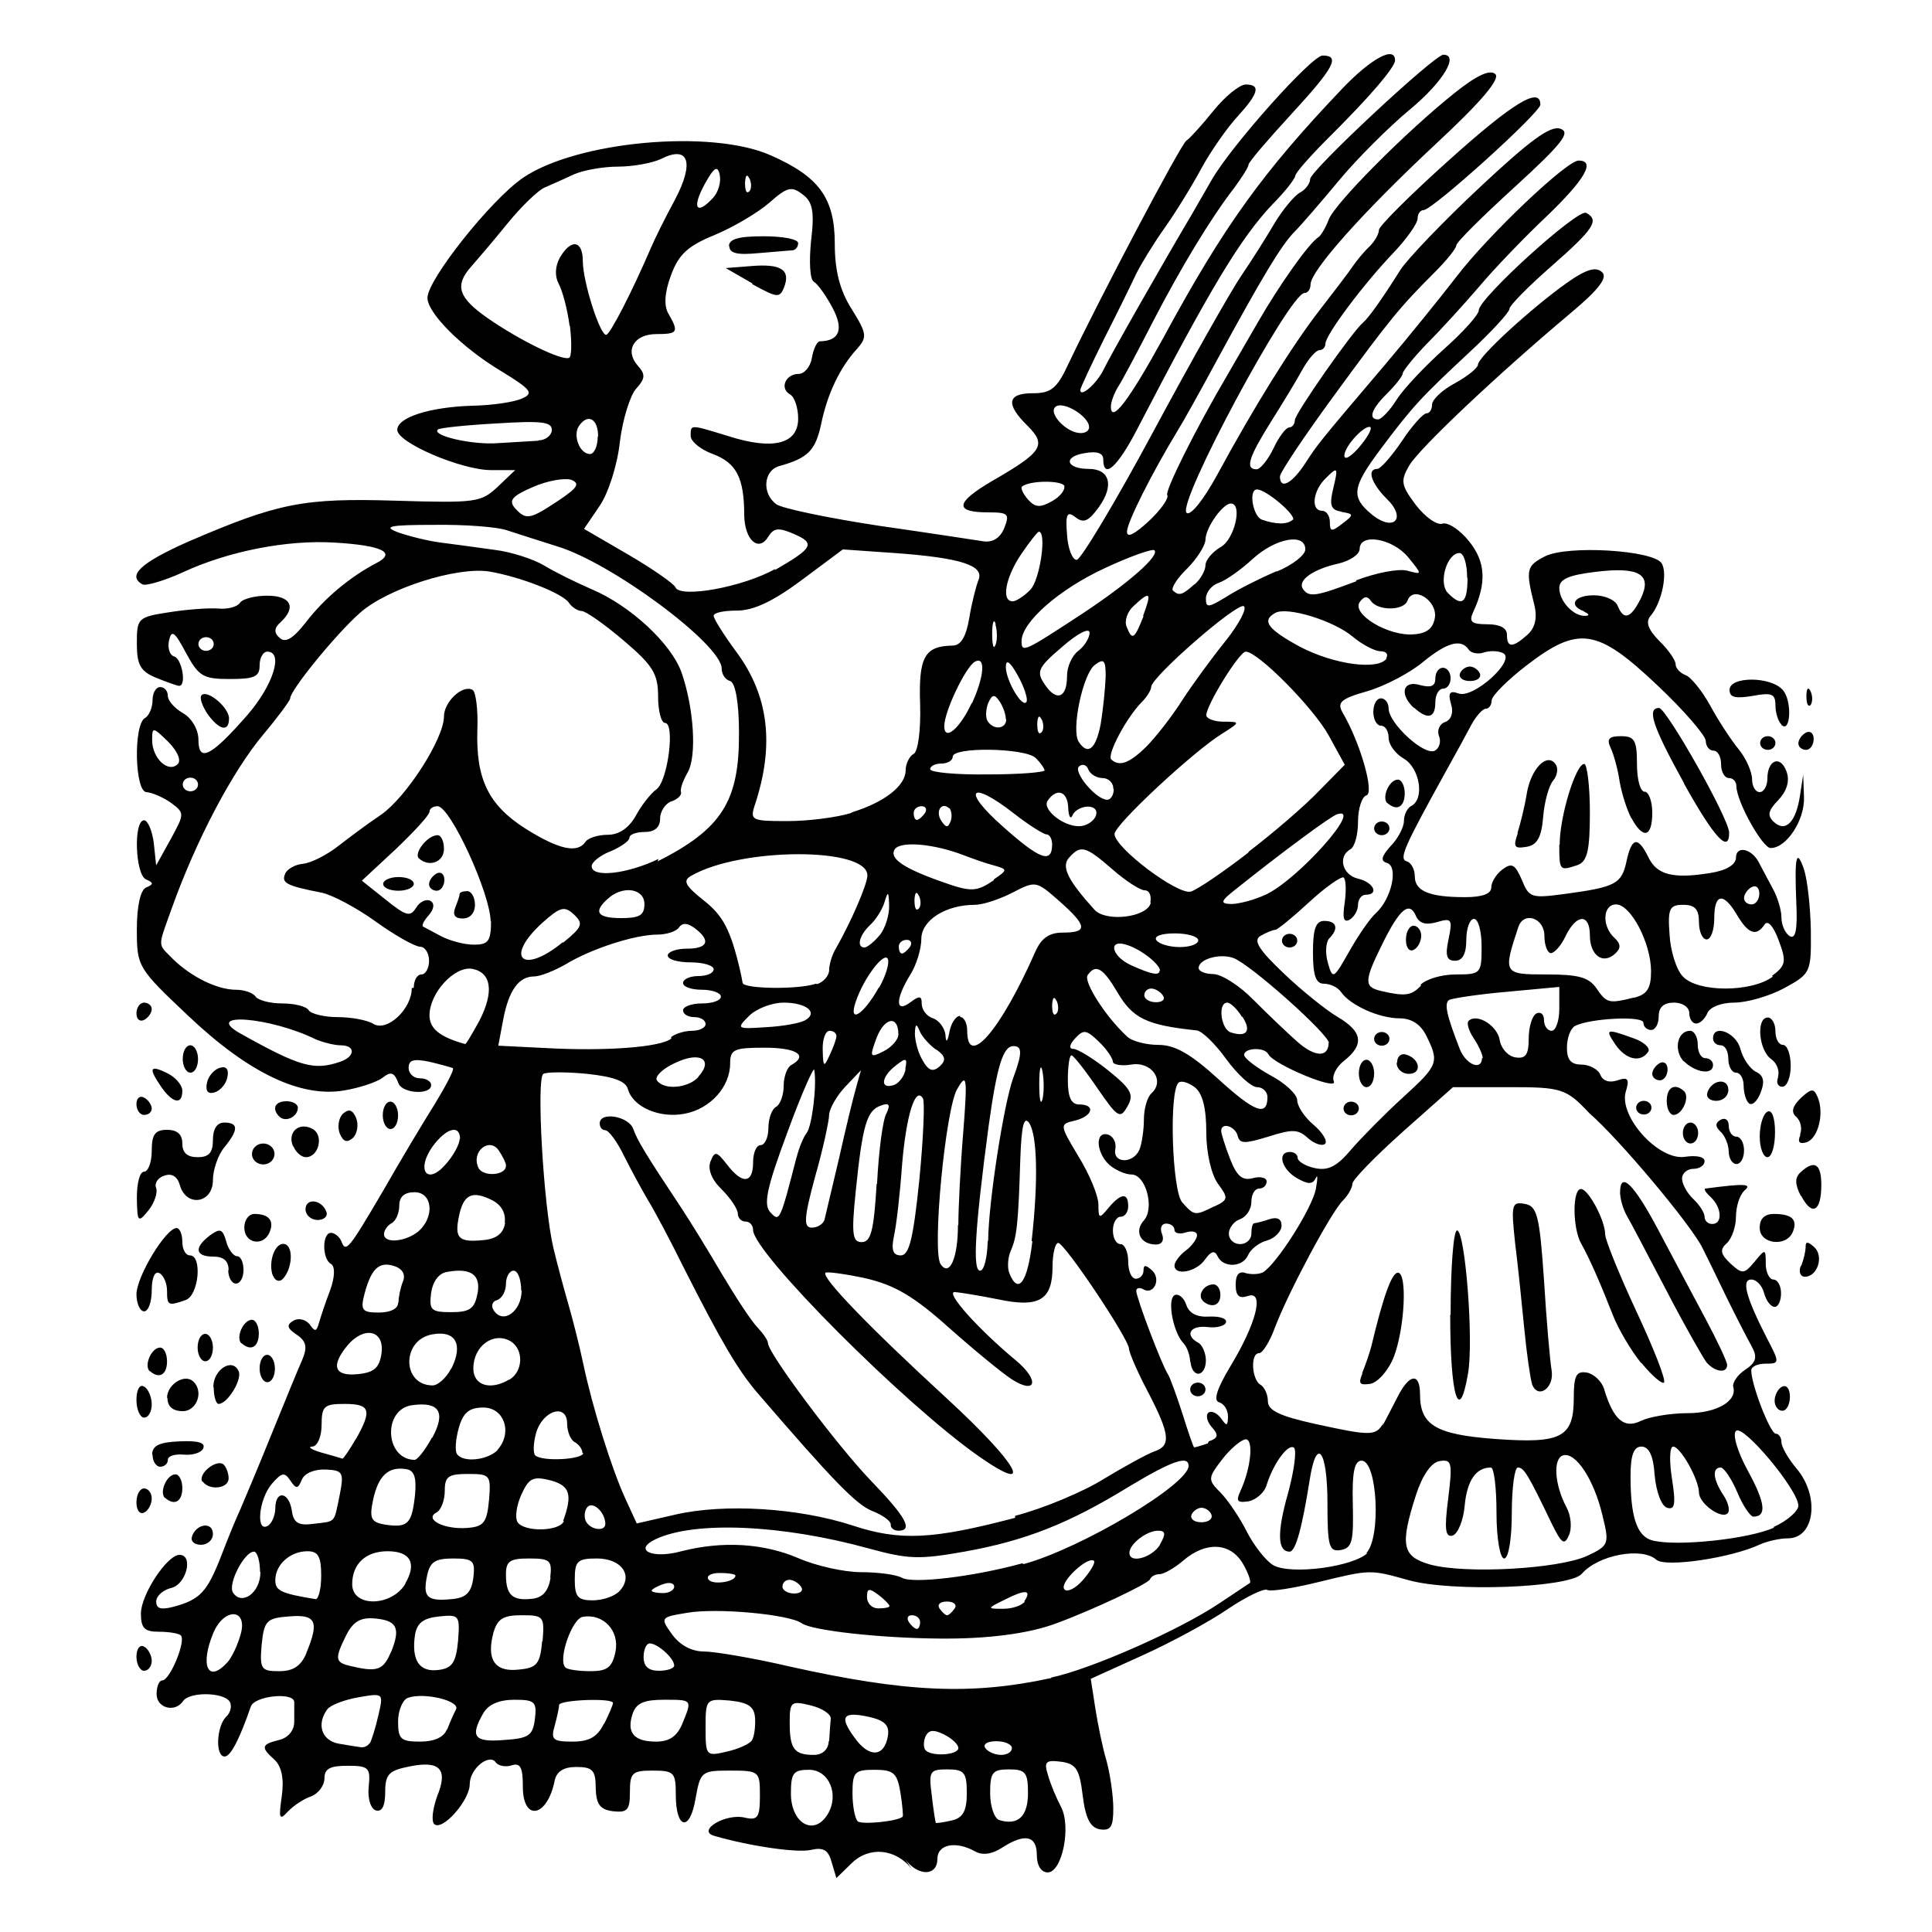 <?xml version="1.0" encoding="UTF-8" standalone="no"?>
<!-- Created with Inkscape (http://www.inkscape.org/) -->
<svg xmlns:dc="http://purl.org/dc/elements/1.1/" xmlns:cc="http://creativecommons.org/ns#" xmlns:rdf="http://www.w3.org/1999/02/22-rdf-syntax-ns#" xmlns:svg="http://www.w3.org/2000/svg" xmlns="http://www.w3.org/2000/svg" version="1.0" width="100%" height="100%" viewBox="0 0 48 48" id="svg3003">
<defs id="defs7" />
<path d="M 22.66,46.44 C 22.26,45.93 21.60,45.86 21.16,46.29 L 20.78,46.66 20.66,46.26 c -0.08,-0.30 -0.21,-0.37 -0.51,-0.30 -0.34,0.08 -1.51,-0.09 -2.41,-0.35 -0.44,-0.13 0.30,-0.57 0.77,-0.45 0.31,0.07 0.37,-0.00 0.37,-0.54 0,-0.61 -0.01,-0.63 -0.74,-0.63 -0.71,0 -0.74,0.02 -0.86,0.70 -0.14,0.83 -0.49,0.76 -0.49,-0.10 0,-0.55 -0.04,-0.60 -0.57,-0.60 -0.51,0 -0.57,0.05 -0.57,0.53 0,0.45 -0.06,0.52 -0.42,0.48 -0.32,-0.04 -0.42,-0.17 -0.43,-0.58 -0.00,-0.44 -0.08,-0.52 -0.48,-0.52 -0.32,0 -0.49,0.11 -0.54,0.34 -0.18,0.91 -0.79,1.03 -0.79,0.15 0,-0.48 -0.06,-0.60 -0.28,-0.53 -0.15,0.05 -0.33,0.01 -0.39,-0.07 -0.16,-0.24 -0.65,0.15 -0.65,0.54 0,0.40 -0.68,1.17 -0.88,0.99 -0.08,-0.07 -0.04,-0.38 0.07,-0.69 0.28,-0.68 0.07,-0.90 -0.70,-0.74 -0.50,0.10 -0.59,0.19 -0.59,0.64 0,0.34 -0.08,0.49 -0.23,0.45 -0.13,-0.04 -0.21,-0.29 -0.18,-0.59 0.05,-0.47 0.00,-0.52 -0.52,-0.52 -0.44,0 -0.58,0.07 -0.58,0.32 0,0.17 -0.15,0.37 -0.33,0.44 -0.18,0.06 -0.44,0.23 -0.58,0.38 -0.21,0.23 -0.23,0.17 -0.15,-0.38 0.06,-0.43 0.00,-0.73 -0.17,-0.90 -0.36,-0.32 -0.34,-0.39 0.10,-0.50 0.22,-0.05 0.38,-0.23 0.38,-0.45 0,-0.20 3.76e-4,-0.42 8.28e-4,-0.49 0.00,-0.26 -0.99,-0.16 -1.08,0.11 -0.28,0.81 -0.50,1.24 -0.65,1.24 -0.24,0 -0.20,-0.76 0.04,-0.99 0.11,-0.10 0.15,-0.28 0.08,-0.38 -0.16,-0.23 -0.99,-0.24 -1.15,-0.01 -0.20,0.30 -0.66,0.18 -0.66,-0.17 0,-0.19 0.06,-0.34 0.14,-0.34 0.19,0 0.60,-0.99 0.46,-1.12 -0.05,-0.05 -0.30,-0.09 -0.55,-0.09 -0.35,0 -0.44,-0.09 -0.44,-0.45 0,-0.47 0.65,-1.46 0.96,-1.46 0.35,0 0.17,0.73 -0.20,0.82 -0.21,0.05 -0.38,0.20 -0.38,0.34 0,0.18 0.12,0.21 0.43,0.13 0.66,-0.18 0.83,-0.36 1.18,-1.25 0.17,-0.45 0.39,-0.98 0.48,-1.17 0.08,-0.19 0.43,-1.01 0.76,-1.83 0.33,-0.81 0.68,-1.67 0.78,-1.89 0.13,-0.31 0.10,-0.46 -0.14,-0.62 -0.24,-0.16 -0.26,-0.24 -0.08,-0.35 0.13,-0.07 0.30,-0.03 0.40,0.09 0.13,0.19 0.17,0.19 0.23,-0.02 0.04,-0.14 0.16,-0.51 0.28,-0.82 0.12,-0.33 0.13,-0.60 0.02,-0.66 -0.22,-0.12 -0.22,-0.77 9.94e-4,-0.77 0.09,0 0.21,0.09 0.26,0.21 0.11,0.29 0.17,0.22 1.04,-1.26 0.41,-0.72 0.99,-1.69 1.28,-2.15 0.28,-0.46 0.49,-0.86 0.45,-0.89 -0.03,-0.02 -0.29,-0.09 -0.58,-0.16 -0.39,-0.08 -0.52,-0.05 -0.52,0.15 0,0.14 0.12,0.26 0.28,0.26 0.15,0 0.28,0.07 0.28,0.17 0,0.25 -0.71,0.21 -0.81,-0.04 C 9.79,26.62 9.70,26.62 9.50,26.78 9.35,26.89 8.92,27.03 8.56,27.09 7.48,27.28 6.18,26.66 4.69,25.25 3.42,24.05 3.40,24.02 3.40,23.09 c 0,-0.58 0.09,-0.98 0.23,-1.04 0.19,-0.08 0.19,-0.12 0,-0.20 -0.27,-0.11 -0.32,-1.47 -0.05,-1.47 0.09,0 0.20,0.25 0.24,0.56 l 0.06,0.56 0.36,-0.65 c 0.35,-0.64 0.35,-0.65 -0.00,-0.91 -0.20,-0.14 -0.47,-0.25 -0.60,-0.26 -0.29,-0.00 -0.33,-1.67 -0.04,-1.84 0.10,-0.05 0.19,-0.26 0.19,-0.44 0,-0.18 0.08,-0.33 0.19,-0.33 0.10,0 0.19,0.09 0.19,0.22 0,0.12 0.17,0.31 0.38,0.43 0.21,0.12 0.38,0.40 0.38,0.66 0,0.58 0.32,0.41 1.22,-0.62 0.64,-0.74 0.90,-1.57 0.49,-1.57 -0.10,0 -0.19,0.15 -0.19,0.34 0,0.28 -0.12,0.34 -0.74,0.34 -0.66,0 -0.77,-0.06 -1.09,-0.65 -0.28,-0.53 -0.36,-0.58 -0.42,-0.31 -0.04,0.18 0.01,0.37 0.13,0.40 0.19,0.06 0.31,0.73 0.12,0.73 -0.04,0 -0.30,-0.09 -0.57,-0.20 -0.39,-0.16 -0.48,-0.32 -0.48,-0.85 0,-0.63 0.02,-0.66 0.81,-0.78 0.44,-0.07 0.99,-0.11 1.22,-0.09 0.22,0.02 0.46,-0.04 0.53,-0.14 0.06,-0.10 0.37,-0.18 0.68,-0.18 0.59,0 0.73,0.29 0.33,0.66 -0.16,0.14 -0.17,0.26 -0.02,0.39 0.14,0.13 0.33,0.02 0.65,-0.39 0.46,-0.60 1.10,-1.13 1.75,-1.47 0.51,-0.26 0.15,-0.44 -1.05,-0.51 -1.16,-0.07 -2.62,0.21 -3.76,0.74 -0.46,0.21 -0.91,0.34 -1.00,0.30 -0.39,-0.22 -0.04,-0.54 1.13,-1.06 2.25,-0.97 2.87,-1.09 5.17,-1.02 2.01,0.06 2.11,0.04 2.53,-0.35 l 0.43,-0.41 h -0.60 c -0.73,0 -2.33,-0.68 -2.33,-1.00 0,-0.31 0.81,-0.57 1.88,-0.60 0.48,-0.01 1.03,-0.09 1.22,-0.18 0.30,-0.13 0.23,-0.22 -0.52,-0.68 -0.97,-0.58 -1.83,-1.44 -1.83,-1.82 0,-0.45 1.57,-2.43 2.37,-2.98 1.33,-0.91 4.68,-1.22 6.16,-0.56 1.20,0.53 1.59,1.06 1.59,2.20 0,0.65 0.12,1.15 0.42,1.62 0.38,0.61 0.39,0.70 0.13,0.99 -0.42,0.46 -0.73,1.10 -0.89,1.87 -0.14,0.65 -0.32,0.84 -1.04,1.04 -0.39,0.11 -0.44,0.68 -0.07,0.95 0.14,0.10 1.28,0.34 2.53,0.53 1.25,0.18 2.43,0.36 2.62,0.39 0.22,0.03 0.41,-0.08 0.51,-0.33 0.14,-0.35 0.10,-0.39 -0.39,-0.39 -0.86,0 -0.83,-0.24 0.09,-0.78 1.25,-0.72 1.36,-0.89 0.88,-1.37 -0.55,-0.54 -0.51,-0.81 0.13,-0.81 0.45,0 0.60,-0.11 0.89,-0.74 0.74,-1.56 2.79,-5.46 2.93,-5.54 0.07,-0.04 0.38,-0.38 0.67,-0.74 0.29,-0.36 0.65,-0.65 0.80,-0.65 0.38,0 0.32,0.22 -0.20,0.79 -0.25,0.27 -0.66,0.85 -0.90,1.29 -0.23,0.43 -0.65,1.11 -0.92,1.49 -0.27,0.38 -0.58,0.89 -0.70,1.13 -0.11,0.24 -0.47,0.97 -0.80,1.62 -0.32,0.65 -0.59,1.22 -0.59,1.27 0,0.20 0.41,-0.16 0.58,-0.51 0.15,-0.32 1.54,-2.76 2.20,-3.87 0.11,-0.19 0.33,-0.57 0.49,-0.85 0.49,-0.85 2.48,-3.08 2.75,-3.08 0.45,0 0.28,0.31 -0.79,1.47 -0.57,0.62 -1.05,1.18 -1.05,1.24 0,0.06 -0.16,0.31 -0.35,0.57 -0.58,0.75 -1.31,1.95 -2.03,3.34 -0.37,0.72 -0.75,1.44 -0.86,1.61 -0.10,0.16 -0.18,0.38 -0.18,0.49 0,0.44 0.45,-0.15 1.31,-1.72 1.50,-2.77 2.46,-4.10 4.45,-6.19 0.71,-0.74 1.30,-1.06 1.30,-0.69 0,0.17 -0.63,0.91 -1.67,1.94 -0.44,0.44 -0.81,0.86 -0.81,0.93 0,0.06 -0.24,0.38 -0.55,0.69 -0.80,0.84 -1.55,2.08 -3.37,5.59 -0.49,0.95 -0.85,1.28 -0.85,0.76 0,-0.15 -0.15,-0.21 -0.47,-0.15 -0.54,0.09 -0.45,0.39 0.11,0.39 0.52,0 0.64,0.41 0.25,0.95 -0.25,0.35 -0.38,0.41 -0.58,0.25 -0.21,-0.16 -0.25,-0.08 -0.21,0.43 0.02,0.34 0.13,0.63 0.24,0.63 0.10,-0.00 0.96,-1.43 1.90,-3.18 0.94,-1.75 1.93,-3.50 2.19,-3.88 0.26,-0.38 0.63,-0.97 0.83,-1.31 0.20,-0.33 0.48,-0.67 0.62,-0.75 0.14,-0.07 0.26,-0.23 0.26,-0.34 0.00,-0.21 3.09,-3.09 3.31,-3.09 0.40,0 -0.01,0.68 -0.83,1.36 -0.52,0.43 -1.32,1.23 -1.76,1.76 -0.44,0.53 -0.94,1.11 -1.10,1.27 -0.33,0.33 -0.81,1.13 -1.93,3.19 -0.41,0.76 -0.85,1.55 -0.97,1.74 -0.65,1.07 -1.27,2.30 -1.27,2.53 -0.00,0.16 0.18,0.07 0.54,-0.26 0.30,-0.28 0.51,-0.58 0.46,-0.65 -0.06,-0.10 0.68,-1.60 1.51,-3.01 0.11,-0.19 0.44,-0.76 0.74,-1.28 0.53,-0.92 1.26,-1.96 1.51,-2.12 0.06,-0.04 0.18,-0.24 0.25,-0.43 0.14,-0.39 1.90,-2.17 3.13,-3.15 0.55,-0.44 0.88,-0.59 1.01,-0.47 0.13,0.12 -0.34,0.68 -1.48,1.74 -1.82,1.70 -3.11,3.15 -3.11,3.49 0,0.12 -0.07,0.21 -0.15,0.21 -0.37,0 -3.18,5.23 -2.93,5.46 0.09,0.09 0.41,-0.30 0.76,-0.94 0.91,-1.68 1.86,-3.21 2.55,-4.10 0.34,-0.44 0.71,-0.92 0.81,-1.07 0.10,-0.15 0.29,-0.38 0.43,-0.51 0.13,-0.13 0.23,-0.31 0.23,-0.41 0,-0.09 0.78,-0.87 1.74,-1.73 1.59,-1.43 2.27,-1.84 2.27,-1.38 0,0.20 -2.68,2.62 -2.90,2.62 -0.08,0 -0.15,0.09 -0.15,0.21 -2.84e-4,0.12 -0.26,0.49 -0.58,0.83 -0.75,0.78 -1.71,2.06 -1.71,2.28 0,0.09 -0.07,0.16 -0.15,0.16 -0.08,0 -0.27,0.21 -0.42,0.48 -0.14,0.26 -0.50,0.85 -0.79,1.31 -0.55,0.88 -0.64,1.17 -0.35,1.17 0.09,0 0.28,-0.23 0.42,-0.52 0.13,-0.28 0.31,-0.52 0.39,-0.52 0.07,0 0.14,-0.08 0.14,-0.18 0,-0.16 1.44,-2.22 1.70,-2.43 0.12,-0.10 0.45,-0.55 0.92,-1.30 0.18,-0.28 1.07,-1.21 1.99,-2.07 1.23,-1.15 1.74,-1.53 1.99,-1.44 0.26,0.09 0.04,0.37 -1.13,1.44 -0.80,0.73 -1.46,1.38 -1.46,1.46 0,0.07 -0.23,0.36 -0.52,0.65 -0.89,0.89 -1.12,1.17 -2.51,3.07 -0.74,1.01 -1.35,1.92 -1.35,2.02 0,0.33 0.29,0.18 0.61,-0.30 0.33,-0.51 0.32,-0.50 2.01,-2.49 0.61,-0.72 1.40,-1.70 1.77,-2.18 0.76,-1.00 2.73,-2.88 3.03,-2.88 0.43,0 0.16,0.47 -0.80,1.39 -0.55,0.52 -1.30,1.30 -1.66,1.73 -0.36,0.42 -0.94,1.06 -1.29,1.41 -0.34,0.35 -0.62,0.70 -0.62,0.76 0,0.06 -0.17,0.28 -0.38,0.49 -0.39,0.38 -0.49,0.65 -0.23,0.65 0.08,0 0.29,-0.22 0.46,-0.49 0.17,-0.27 0.71,-0.84 1.18,-1.26 0.47,-0.42 0.86,-0.85 0.86,-0.96 0,-0.30 2.47,-2.54 2.67,-2.42 0.33,0.18 0.20,0.39 -0.86,1.32 -0.57,0.50 -1.05,0.98 -1.05,1.07 0,0.08 -0.45,0.57 -1.00,1.08 -1.18,1.10 -1.40,1.33 -2.20,2.40 -0.71,0.95 -0.74,1.19 -0.22,1.62 0.55,0.45 0.88,0.10 0.37,-0.39 -0.38,-0.38 -0.50,-0.74 -0.23,-0.74 0.08,0 0.35,-0.31 0.61,-0.69 0.25,-0.38 0.53,-0.69 0.61,-0.69 0.08,0 0.14,-0.10 0.14,-0.22 0,-0.12 0.25,-0.36 0.57,-0.53 0.31,-0.17 0.57,-0.38 0.57,-0.46 0,-0.19 1.33,-1.41 2.22,-2.04 0.47,-0.33 0.71,-0.40 0.86,-0.26 0.15,0.13 -0.06,0.42 -0.79,1.03 -1.81,1.52 -3.75,3.35 -4.00,3.78 -0.22,0.38 -0.20,0.49 0.17,0.98 0.23,0.30 0.53,0.51 0.66,0.46 0.13,-0.04 0.43,0.15 0.66,0.44 0.41,0.51 0.44,1.03 0.10,1.76 -0.11,0.24 -0.04,0.30 0.35,0.30 0.31,0 0.49,0.09 0.49,0.26 0,0.33 0.14,0.33 0.51,-0.00 0.19,-0.17 0.25,-0.42 0.17,-0.74 -0.22,-0.88 -0.20,-0.97 0.27,-1.21 0.57,-0.28 2.67,-0.15 2.89,0.17 0.16,0.24 0.01,0.98 -0.27,1.31 -0.13,0.15 -0.07,0.33 0.21,0.62 0.22,0.21 0.41,0.48 0.41,0.58 0,0.10 0.11,0.22 0.24,0.27 0.13,0.04 0.41,0.38 0.62,0.76 0.20,0.37 0.52,0.86 0.71,1.09 0.18,0.22 0.33,0.56 0.33,0.74 0,0.17 0.08,0.32 0.19,0.32 0.10,0 0.19,-0.15 0.19,-0.33 0,-0.48 0.33,-0.60 0.48,-0.17 0.08,0.23 0.00,0.48 -0.21,0.70 -0.25,0.26 -0.28,0.38 -0.11,0.54 0.29,0.27 0.55,0.01 0.65,-0.65 l 0.08,-0.52 0.02,0.56 c 0.02,0.56 -0.43,1.26 -0.83,1.26 -0.20,0 -0.85,-1.16 -0.85,-1.54 0,-0.11 -0.08,-0.20 -0.19,-0.20 -0.10,0 -0.19,-0.15 -0.19,-0.34 0,-0.19 -0.08,-0.34 -0.19,-0.34 -0.10,0 -0.19,-0.11 -0.19,-0.24 0,-0.13 -0.54,-0.76 -1.21,-1.39 -1.49,-1.41 -1.95,-1.48 -3.24,-0.49 -0.47,0.36 -0.86,0.75 -0.87,0.87 -0.00,0.12 -0.07,0.21 -0.15,0.21 -0.07,7.54e-4 -0.23,0.17 -0.35,0.39 -0.11,0.21 -0.40,0.74 -0.64,1.17 -1.04,1.88 -1.17,2.17 -0.97,2.23 0.11,0.03 0.20,0.20 0.20,0.37 0,0.37 0.36,0.52 1.25,0.52 0.42,0 0.65,-0.08 0.65,-0.24 0,-0.13 0.12,-0.33 0.28,-0.45 0.23,-0.17 0.31,-0.13 0.48,0.26 0.18,0.45 0.24,0.46 1.07,0.35 1.26,-0.17 1.41,-0.25 1.53,-0.81 0.13,-0.60 0.28,-0.63 0.54,-0.11 0.21,0.45 0.62,0.55 1.54,0.40 0.40,-0.06 0.64,-0.21 0.64,-0.38 0,-0.31 0.39,-0.23 0.57,0.12 0.07,0.13 0.22,0.42 0.34,0.64 0.12,0.21 0.22,0.54 0.22,0.73 0,0.18 0.09,0.39 0.21,0.46 0.14,0.08 0.19,-0.17 0.16,-0.81 -0.05,-1.17 8.8e-5,-1.40 0.19,-0.85 0.08,0.24 0.16,0.92 0.17,1.51 0.01,1.05 0.00,1.08 -0.66,1.44 -0.37,0.20 -0.93,0.36 -1.24,0.36 -0.32,0 -0.61,0.11 -0.67,0.26 -0.06,0.14 -0.18,0.26 -0.28,0.26 -0.09,0 -0.17,-0.11 -0.17,-0.26 0,-0.14 -0.16,-0.26 -0.38,-0.26 -0.25,0 -0.38,0.11 -0.38,0.34 0,0.19 -0.08,0.34 -0.19,0.34 -0.10,0 -0.19,-0.08 -0.19,-0.18 0,-0.18 -1.33,-0.11 -1.70,0.08 -0.11,0.06 -0.20,0.30 -0.20,0.54 0,0.30 0.10,0.42 0.36,0.42 0.19,0 0.41,0.11 0.47,0.25 0.06,0.16 0.23,0.21 0.43,0.14 0.26,-0.09 0.30,-0.03 0.20,0.29 -0.17,0.62 0.83,1.72 1.48,1.61 0.28,-0.04 0.48,-0.00 0.48,0.11 0,0.10 -0.12,0.19 -0.28,0.19 -0.15,0 -0.28,0.11 -0.28,0.24 0,0.13 0.12,0.36 0.28,0.51 0.15,0.14 0.28,0.34 0.28,0.44 0,0.10 0.08,0.18 0.19,0.18 0.26,0 0.24,-0.40 -0.03,-0.66 -0.12,-0.11 -0.19,-0.21 -0.14,-0.22 0.99,-0.13 1.17,-0.12 0.97,0.05 -0.12,0.11 -0.21,0.40 -0.21,0.65 0,0.24 -0.10,0.54 -0.23,0.66 -0.18,0.16 -0.15,0.27 0.09,0.50 0.30,0.27 0.34,0.27 0.60,-0.04 0.27,-0.33 0.28,-0.33 0.28,0.05 0.00,0.21 0.09,0.39 0.19,0.39 0.10,0 0.19,0.15 0.19,0.34 0,0.19 -0.07,0.34 -0.16,0.34 -0.09,0 -0.21,-0.15 -0.26,-0.34 -0.05,-0.19 -0.19,-0.34 -0.32,-0.34 -0.25,0 -0.13,0.44 0.38,1.44 0.33,0.63 0.33,0.65 -0.02,0.65 -0.20,0 -0.36,0.07 -0.36,0.17 0,0.35 0.47,1.57 0.61,1.57 0.07,0 0.14,0.09 0.14,0.21 0.00,0.12 0.17,0.41 0.37,0.65 0.59,0.69 0.46,1.74 -0.21,1.74 -0.20,0 -0.51,0.07 -0.69,0.15 -0.72,0.34 -2.36,0.58 -2.58,0.38 -0.36,-0.32 -1.44,-0.12 -1.85,0.35 -0.30,0.35 -3.23,0.46 -4.30,0.16 -0.97,-0.27 -0.94,-0.27 -2.26,0.05 -0.61,0.15 -1.18,0.24 -1.26,0.19 -0.08,-0.04 -0.52,0.17 -0.98,0.48 -0.45,0.31 -1.41,0.83 -2.12,1.15 l -1.28,0.58 0.11,0.71 c 0.06,0.39 0.18,0.99 0.28,1.32 0.09,0.33 0.17,0.87 0.17,1.19 8.47e-4,0.45 -0.06,0.56 -0.33,0.52 -0.24,-0.04 -0.36,-0.27 -0.43,-0.84 -0.08,-0.65 -0.16,-0.79 -0.54,-0.84 -0.38,-0.05 -0.43,-0.00 -0.32,0.34 0.06,0.22 0.21,0.57 0.32,0.78 0.26,0.49 0.03,1.63 -0.33,1.63 -0.16,0 -0.27,-0.17 -0.27,-0.43 0,-0.49 -0.30,-0.55 -0.87,-0.18 -0.25,0.16 -0.48,0.19 -0.66,0.09 -0.48,-0.27 -0.94,-0.18 -0.94,0.18 0,0.43 -0.46,0.45 -0.80,0.02 z M 20.56,45.08 c 0.30,-0.49 0.04,-1.11 -0.46,-1.11 -0.39,0 -0.45,0.08 -0.45,0.59 0,0.74 0.57,1.07 0.91,0.52 z m 1.87,0.04 c 0.01,-0.01 -0.01,-0.28 -0.06,-0.59 -0.08,-0.48 -0.17,-0.56 -0.64,-0.56 -0.49,0 -0.55,0.05 -0.55,0.58 0,0.32 0.06,0.63 0.13,0.70 0.10,0.09 1.02,-0.00 1.12,-0.12 z m 1.59,-0.57 c 0,-0.51 -0.06,-0.59 -0.48,-0.59 -0.44,0 -0.47,0.04 -0.39,0.65 0.04,0.36 0.09,0.66 0.10,0.68 0.00,0.01 0.18,-0.01 0.39,-0.06 0.28,-0.06 0.38,-0.23 0.38,-0.68 z m 1.52,0.00 c 0,-0.51 -0.06,-0.59 -0.47,-0.59 -0.41,0 -0.47,0.07 -0.47,0.59 0,0.32 0.10,0.63 0.23,0.67 0.46,0.14 0.71,-0.09 0.71,-0.67 z m -6.86,-1.31 c 0.06,-0.09 0.09,-0.34 0.08,-0.55 -0.02,-0.29 -0.16,-0.39 -0.63,-0.44 -0.59,-0.05 -0.60,-0.03 -0.60,0.67 0,0.70 0.01,0.72 0.52,0.60 0.28,-0.06 0.57,-0.19 0.63,-0.28 z m 1.92,0.01 c 0.01,-0.19 0.03,-0.44 0.04,-0.55 0.01,-0.11 -0.21,-0.26 -0.50,-0.33 -0.49,-0.12 -0.52,-0.09 -0.52,0.43 0,0.65 0.11,0.80 0.60,0.80 0.21,0 0.36,-0.13 0.37,-0.34 z m 1.46,-0.12 c 0.04,-0.26 -0.07,-0.38 -0.45,-0.47 -0.67,-0.15 -0.77,-0.02 -0.38,0.51 0.36,0.51 0.74,0.49 0.83,-0.04 z m 1.75,0.30 c 0,-0.09 -0.16,-0.24 -0.36,-0.34 -0.27,-0.13 -0.38,-0.11 -0.46,0.06 -0.05,0.13 -0.05,0.28 0.01,0.34 0.18,0.16 0.81,0.11 0.81,-0.06 z m 1.33,-0.00 c 0,-0.09 -0.17,-0.17 -0.39,-0.17 -0.21,0 -0.34,0.07 -0.27,0.17 0.06,0.09 0.24,0.17 0.39,0.17 0.15,0 0.27,-0.07 0.27,-0.17 z M 9.19,43.31 c 0.04,-0.07 0.14,-0.38 0.21,-0.69 0.13,-0.56 0.13,-0.56 -0.50,-0.45 -0.34,0.06 -0.69,0.19 -0.77,0.30 -0.27,0.37 -0.14,0.77 0.28,0.85 0.23,0.04 0.48,0.08 0.56,0.09 0.07,0.01 0.17,-0.03 0.21,-0.10 z m 1.92,-0.34 c 0.06,-0.16 0.16,-0.39 0.22,-0.50 0.11,-0.21 -0.78,-0.43 -1.19,-0.29 -0.13,0.04 -0.25,0.31 -0.25,0.59 0,0.44 0.07,0.50 0.55,0.50 0.35,0 0.59,-0.11 0.66,-0.30 z m 2.18,-0.26 c 0.05,-0.43 3.77e-4,-0.48 -0.51,-0.48 -0.37,0 -0.64,0.11 -0.77,0.33 -0.34,0.59 -0.23,0.73 0.51,0.67 0.62,-0.04 0.72,-0.11 0.77,-0.53 z m 1.72,0.12 c 0.12,-0.24 0.22,-0.48 0.22,-0.52 0,-0.13 -1.33,-0.08 -1.34,0.05 -0.00,0.07 -0.05,0.30 -0.11,0.52 -0.10,0.34 -0.04,0.39 0.44,0.39 0.41,0 0.62,-0.11 0.78,-0.44 z m 1.94,-0.00 c 0.25,-0.61 0.26,-0.60 -0.46,-0.60 -0.48,0 -0.68,0.08 -0.77,0.34 -0.16,0.47 0.02,0.70 0.58,0.70 0.33,0 0.52,-0.13 0.65,-0.44 z m 9.16,-1.15 c 1.00,-0.21 3.21,-1.19 4.19,-1.85 0.37,-0.25 0.71,-0.47 0.75,-0.50 0.04,-0.02 -0.03,-0.24 -0.17,-0.48 -0.31,-0.53 -0.92,-0.56 -1.48,-0.08 -0.22,0.19 -0.49,0.34 -0.59,0.34 -0.10,0 -0.21,0.05 -0.24,0.13 -0.05,0.11 -1.42,0.76 -2.35,1.10 -0.68,0.25 -1.69,0.38 -2.86,0.37 -1.49,-0.01 -3.19,-0.20 -3.44,-0.38 -0.30,-0.22 -2.10,-0.39 -2.85,-0.26 -0.67,0.11 -0.67,0.12 -0.37,0.54 0.19,0.26 0.48,0.42 0.78,0.42 0.26,0 1.22,0.16 2.12,0.37 2.91,0.65 4.54,0.72 6.52,0.29 z M 5.65,41.30 C 5.76,41.18 5.91,40.86 5.98,40.60 6.16,39.96 5.57,39.93 5.30,40.57 4.96,41.39 5.17,41.83 5.65,41.30 z M 7.61,41.07 c 0.33,-0.79 0.24,-0.97 -0.43,-0.91 -0.56,0.04 -0.62,0.11 -0.68,0.71 -0.05,0.60 -0.01,0.65 0.43,0.65 0.35,0 0.54,-0.12 0.68,-0.44 z m 2.10,-0.01 c 0.25,-0.61 0.16,-0.80 -0.40,-0.85 -0.34,-0.03 -0.53,0.07 -0.70,0.40 -0.30,0.60 -0.29,0.69 0.09,0.78 0.67,0.16 0.82,0.11 1.01,-0.34 z m 1.67,-0.29 c 0.05,-0.64 0.03,-0.66 -0.47,-0.61 -0.39,0.04 -0.55,0.16 -0.60,0.46 -0.09,0.62 0.10,0.93 0.58,0.87 0.34,-0.04 0.44,-0.18 0.49,-0.72 z m 2.10,0.01 c 0.05,-0.62 0.03,-0.65 -0.52,-0.65 -0.46,0 -0.60,0.09 -0.70,0.43 -0.18,0.67 0.03,0.99 0.63,0.92 0.45,-0.04 0.53,-0.14 0.58,-0.71 z m 1.81,0.26 c 0.11,-0.52 -0.30,-0.96 -0.81,-0.87 -0.27,0.04 -0.63,1.08 -0.43,1.26 0.05,0.05 0.33,0.09 0.62,0.09 0.41,0 0.54,-0.09 0.62,-0.48 z m 1.46,0.34 c 0,-0.18 -0.41,-0.55 -0.61,-0.55 -0.08,0 -0.15,0.15 -0.15,0.34 0,0.23 0.12,0.34 0.38,0.34 0.21,0 0.38,-0.06 0.38,-0.13 z m 6.11,-1.08 c 0,-0.09 -0.09,-0.17 -0.20,-0.17 -0.11,0 -0.14,0.07 -0.08,0.17 0.06,0.09 0.15,0.17 0.20,0.17 0.04,0 0.08,-0.07 0.08,-0.17 z m 0.86,-0.34 c 0.06,-0.09 -0.02,-0.17 -0.19,-0.17 -0.17,0 -0.25,0.07 -0.19,0.17 0.06,0.09 0.15,0.17 0.19,0.17 0.04,0 0.12,-0.07 0.19,-0.17 z m -1.62,-0.06 c 0,-0.03 -0.12,-0.16 -0.28,-0.28 -0.23,-0.17 -0.28,-0.16 -0.28,0.06 0,0.15 0.12,0.28 0.28,0.28 0.15,0 0.28,-0.02 0.28,-0.06 z m 3.35,-0.12 c 0.19,-0.28 0.03,-0.30 -0.48,-0.04 -0.45,0.22 -0.46,0.23 -0.05,0.23 0.23,0.00 0.47,-0.08 0.54,-0.18 z M 6.46,39.05 c 0,-0.27 -0.07,-0.50 -0.15,-0.50 -0.24,0 -0.66,0.81 -0.52,1.02 0.22,0.33 0.68,-0.00 0.68,-0.51 z m 1.52,0.10 c 0,-0.47 -0.07,-0.61 -0.34,-0.61 -0.43,0 -0.80,0.33 -0.80,0.72 0,0.26 0.14,0.33 1.00,0.47 0.07,0.01 0.14,-0.25 0.14,-0.58 z m 2.09,0.19 c 0.29,-0.50 0.13,-0.80 -0.44,-0.80 -0.54,0 -0.88,0.31 -0.88,0.82 0,0.58 0.98,0.56 1.32,-0.01 z m 1.69,-0.14 c 0.05,-0.42 -9.75e-4,-0.48 -0.50,-0.48 -0.44,0 -0.58,0.08 -0.65,0.43 -0.11,0.53 -9.74e-4,0.64 0.61,0.58 0.36,-0.03 0.49,-0.16 0.54,-0.53 z m 1.91,0 c 0.05,-0.43 0.00,-0.48 -0.52,-0.48 -0.48,0 -0.58,0.06 -0.58,0.40 0,0.51 0.16,0.66 0.66,0.60 0.26,-0.03 0.40,-0.20 0.45,-0.53 z m 1.73,0.32 c 0.34,-0.38 0.04,-0.80 -0.57,-0.80 -0.48,0 -0.55,0.06 -0.55,0.52 0,0.43 0.07,0.52 0.45,0.52 0.24,0 0.55,-0.10 0.67,-0.24 z m 1.35,-0.10 c 0,-0.09 -0.12,-0.12 -0.28,-0.06 -0.15,0.05 -0.28,0.13 -0.28,0.16 0,0.03 0.12,0.06 0.28,0.06 0.15,0 0.28,-0.07 0.28,-0.16 z m 3.15,-0.00 c -0.06,-0.09 -0.19,-0.17 -0.29,-0.17 -0.09,0 -0.17,0.07 -0.17,0.17 0,0.09 0.13,0.17 0.29,0.17 0.16,0 0.24,-0.07 0.17,-0.17 z m 7.28,-0.64 c -0.15,-0.13 -0.86,0.53 -0.74,0.70 0.06,0.09 0.27,-0.00 0.47,-0.23 0.19,-0.22 0.31,-0.43 0.27,-0.47 z m -8.91,0.36 c 0,-0.03 -0.17,-0.06 -0.39,-0.06 -0.21,0 -0.34,0.07 -0.28,0.16 0.10,0.15 0.67,0.06 0.67,-0.09 z m 7.16,-0.28 c 1.43,-0.39 4.10,-1.98 4.10,-2.44 0,-0.27 -0.41,-0.13 -1.49,0.52 -1.48,0.91 -2.57,1.34 -4.08,1.61 -1.13,0.20 -1.39,0.19 -2.38,-0.08 -2.14,-0.59 -4.31,-0.69 -5.29,-0.23 -0.57,0.27 -0.09,0.50 0.64,0.30 1.02,-0.26 2.03,-0.20 2.90,0.17 0.43,0.19 1.14,0.35 1.56,0.35 0.42,0.00 0.88,0.06 1.02,0.14 0.27,0.15 1.75,-0.02 2.99,-0.36 z m 8.51,-0.27 c 0.38,-0.37 0.28,-2.30 -0.11,-2.30 -0.18,0 -0.24,0.28 -0.22,1.08 0.02,0.91 -0.01,1.09 -0.30,1.14 -0.29,0.05 -0.33,-0.09 -0.33,-1.17 0,-1.31 -0.27,-1.67 -0.44,-0.58 -0.19,1.20 -0.35,1.79 -0.50,1.79 -0.30,0 -0.32,-0.46 -0.04,-1.45 0.15,-0.55 0.22,-1.06 0.15,-1.13 -0.14,-0.12 -0.51,0.38 -0.68,0.92 -0.05,0.19 -0.26,0.37 -0.45,0.41 -0.28,0.04 -0.32,-0.00 -0.20,-0.26 0.26,-0.57 0.33,-1.28 0.13,-1.28 -0.10,0 -0.37,0.22 -0.58,0.49 -0.36,0.47 -0.37,0.51 -0.05,0.83 0.18,0.18 0.48,0.62 0.66,0.98 0.18,0.35 0.48,0.73 0.66,0.83 0.44,0.24 1.98,0.04 2.34,-0.31 z m 5.46,0.08 c 0.58,-0.27 0.59,-0.30 0.41,-1.03 -0.21,-0.89 -0.67,-1.58 -0.98,-1.48 -0.25,0.08 -0.21,0.73 0.09,1.29 0.11,0.20 0.14,0.52 0.06,0.69 -0.11,0.26 -0.18,0.22 -0.43,-0.29 -0.59,-1.23 -0.69,-1.39 -0.84,-1.39 -0.08,0 -0.15,0.51 -0.15,1.13 0,0.64 -0.08,1.13 -0.19,1.13 -0.10,0 -0.19,-0.49 -0.19,-1.13 0,-0.62 -0.06,-1.13 -0.14,-1.13 -0.37,0.00 -0.59,0.32 -0.65,0.94 -0.03,0.37 -0.17,0.71 -0.30,0.75 -0.18,0.05 -0.21,-0.15 -0.11,-0.92 0.11,-0.89 0.09,-0.98 -0.21,-0.93 -0.21,0.03 -0.43,0.35 -0.59,0.84 -0.40,1.25 -0.35,1.53 0.35,1.73 0.88,0.24 3.18,0.11 3.89,-0.21 z M 28.82,38.37 c 0.15,-0.26 0.14,-0.34 -0.05,-0.34 -0.28,0 -0.71,0.33 -0.71,0.55 0,0.28 0.56,0.12 0.76,-0.20 z m 15.24,-0.43 c 0.34,-0.15 0.62,-0.40 0.62,-0.53 0,-0.39 -1.37,-2.03 -1.55,-1.86 -0.09,0.08 0.03,0.51 0.30,1.00 0.43,0.79 0.47,1.13 0.13,1.13 -0.07,0 -0.26,-0.27 -0.40,-0.61 -0.14,-0.33 -0.33,-0.61 -0.41,-0.61 -0.22,0 -0.19,0.30 0.07,0.69 0.12,0.18 0.17,0.39 0.10,0.45 -0.16,0.15 -0.71,-0.25 -0.71,-0.52 0,-0.32 -0.46,-1.14 -0.64,-1.14 -0.09,-7.53e-4 -0.10,0.36 -0.03,0.80 0.10,0.63 0.07,0.78 -0.12,0.72 -0.14,-0.04 -0.27,-0.39 -0.31,-0.80 -0.03,-0.49 -0.14,-0.72 -0.33,-0.72 -0.19,0 -0.27,0.21 -0.27,0.74 0.00,1.01 0.16,1.49 0.54,1.59 0.58,0.16 2.41,-0.03 3.03,-0.32 z M 25.22,37.66 c 0.70,-0.18 1.70,-0.60 2.21,-0.92 0.51,-0.31 1.08,-0.62 1.25,-0.68 0.42,-0.14 0.39,-0.42 -0.16,-1.48 -0.26,-0.49 -0.47,-0.98 -0.47,-1.07 0,-0.24 -1.60,-2.63 -1.76,-2.63 -0.07,0 -0.14,0.26 -0.14,0.59 0,0.83 -0.33,1.03 -1.36,0.81 -0.45,-0.09 -0.94,-0.17 -1.07,-0.18 -0.24,-0.00 0.57,0.91 1.52,1.70 0.59,0.49 0.51,0.86 -0.10,0.47 -0.22,-0.14 -0.93,-0.72 -1.56,-1.28 -0.88,-0.79 -1.35,-1.06 -2.07,-1.23 -0.51,-0.11 -0.96,-0.17 -1.00,-0.14 -0.12,0.10 1.05,1.32 3.02,3.13 1.76,1.62 2.22,2.43 0.80,1.44 -1.85,-1.29 -5.61,-5.06 -5.62,-5.63 -5.64e-4,-0.12 -0.08,-0.21 -0.19,-0.21 -0.10,0 -0.19,-0.09 -0.19,-0.20 0,-0.11 -0.18,-0.38 -0.40,-0.60 -0.25,-0.24 -0.35,-0.50 -0.28,-0.69 0.11,-0.27 0.15,-0.26 0.41,0.07 0.38,0.50 0.65,0.48 0.65,-0.05 0,-0.24 0.08,-0.43 0.19,-0.43 0.10,0 0.19,-0.19 0.19,-0.42 0,-0.23 0.08,-0.47 0.19,-0.53 0.10,-0.05 0.19,-0.29 0.19,-0.52 0,-0.22 0.08,-0.46 0.19,-0.52 0.43,-0.24 0.13,-0.43 -0.66,-0.43 -0.76,0 -0.86,0.04 -0.86,0.39 0,0.58 -0.49,1.13 -1.13,1.25 -0.62,0.12 -1.28,-0.16 -1.41,-0.61 -0.05,-0.20 -0.36,-0.31 -1.01,-0.38 -0.51,-0.05 -1.00,-0.05 -1.09,-0.00 -0.18,0.10 -0.00,3.28 0.25,4.33 0.09,0.38 0.26,1.01 0.37,1.39 0.11,0.38 0.28,1.05 0.37,1.48 0.23,1.09 0.70,2.59 1.04,3.34 l 0.29,0.63 0.96,-0.22 c 1.21,-0.28 3.05,-0.17 4.40,0.27 1.18,0.39 1.99,0.35 4.04,-0.19 z m -3.09,0.21 c 0,-0.08 -0.20,-0.23 -0.46,-0.33 -0.40,-0.16 -0.98,-0.76 -2.84,-2.92 -0.49,-0.57 -0.91,-1.28 -1.85,-3.14 -0.33,-0.67 -0.73,-1.42 -0.88,-1.66 -0.14,-0.24 -0.41,-0.73 -0.59,-1.09 -0.17,-0.36 -0.39,-0.65 -0.47,-0.65 -0.08,0 -0.14,-0.07 -0.14,-0.17 0,-0.30 0.71,-0.18 0.83,0.13 0.10,0.29 0.32,0.65 1.19,1.96 0.22,0.33 0.68,1.08 1.02,1.66 0.34,0.57 0.73,1.17 0.88,1.32 0.14,0.15 0.26,0.32 0.26,0.39 0,0.25 1.73,2.56 2.56,3.42 0.86,0.89 1.06,1.24 0.68,1.24 -0.10,0 -0.19,-0.06 -0.19,-0.14 z M 6.84,37.48 c 0,-0.47 0.34,-0.42 0.41,0.05 0.04,0.30 0.16,0.38 0.53,0.33 0.58,-0.07 0.51,0.00 0.66,-0.72 0.11,-0.56 0.08,-0.61 -0.35,-0.63 -0.28,-0.01 -0.52,0.09 -0.59,0.25 -0.10,0.24 -0.14,0.24 -0.29,0.02 -0.14,-0.21 -0.21,-0.20 -0.46,0.09 -0.32,0.38 -0.40,1.21 -0.10,1.04 0.10,-0.05 0.19,-0.26 0.19,-0.44 z m 3.47,-0.33 c 0.04,-0.43 -0.01,-0.62 -0.22,-0.65 -0.44,-0.07 -0.69,0.16 -0.82,0.76 -0.10,0.47 -0.05,0.56 0.30,0.62 0.56,0.08 0.66,-0.01 0.74,-0.73 z m 1.84,0.12 c 0.05,-0.62 0.03,-0.65 -0.52,-0.65 -0.49,0 -0.58,0.06 -0.58,0.42 0,0.23 -0.09,0.48 -0.21,0.54 -0.31,0.17 0.21,0.43 0.78,0.38 0.40,-0.03 0.48,-0.14 0.53,-0.70 z m 1.84,0.52 c 0.24,-0.66 0.17,-0.88 -0.31,-1.01 -0.44,-0.11 -0.54,-0.06 -0.73,0.36 -0.12,0.27 -0.16,0.57 -0.09,0.68 0.17,0.25 1.05,0.23 1.15,-0.03 z m 1.05,0.08 c -0.00,-0.31 -0.33,-0.60 -0.46,-0.41 -0.07,0.10 -0.07,0.27 -0.01,0.36 0.13,0.20 0.47,0.23 0.47,0.04 z m 15.06,-0.23 c -0.03,-0.10 -0.15,-0.18 -0.25,-0.18 -0.09,0 -0.21,0.08 -0.25,0.18 -0.03,0.10 0.07,0.18 0.25,0.18 0.17,0 0.28,-0.08 0.25,-0.18 z M 8.84,35.76 c 0.41,-0.73 0.36,-0.88 -0.28,-0.88 -0.50,0 -0.57,0.05 -0.57,0.52 0,0.29 -0.10,0.53 -0.23,0.54 -0.13,0.00 -0.02,0.08 0.23,0.15 0.26,0.07 0.49,0.14 0.52,0.15 0.02,0.00 0.17,-0.21 0.33,-0.49 z m 1.90,-0.04 c 0.34,-0.63 0.18,-0.90 -0.49,-0.81 -0.75,0.09 -0.69,1.35 0.05,1.36 0.07,0.00 0.26,-0.24 0.43,-0.55 z m 1.62,0.30 c 0.38,-0.42 0.17,-1.05 -0.35,-1.05 -0.35,0 -0.50,0.12 -0.61,0.50 -0.08,0.28 -0.10,0.57 -0.05,0.65 0.15,0.23 0.77,0.16 1.02,-0.10 z m 2.11,0.08 c 0,-0.09 -0.08,-0.21 -0.19,-0.27 -0.10,-0.05 -0.19,-0.26 -0.19,-0.46 0,-0.52 -0.61,-0.33 -0.77,0.23 -0.07,0.25 -0.08,0.51 -0.02,0.56 0.18,0.16 1.19,0.10 1.19,-0.06 z m 15.56,-0.29 c 0.24,-0.08 0.25,-0.16 0.08,-0.35 -0.12,-0.13 -0.16,-0.30 -0.09,-0.36 0.07,-0.06 0.21,-0.00 0.31,0.13 0.15,0.21 0.17,0.21 0.18,-0.03 0.00,-0.16 -0.09,-0.32 -0.22,-0.36 -0.15,-0.04 -0.06,-0.33 0.27,-0.88 0.65,-1.07 0.87,-1.91 0.44,-1.76 -0.21,0.07 -0.30,-2.83e-4 -0.30,-0.28 0,-0.25 0.08,-0.35 0.25,-0.29 0.14,0.04 0.33,0.03 0.43,-0.02 0.35,-0.22 1.21,-1.58 1.31,-2.06 0.05,-0.27 0.05,-0.39 -0.00,-0.28 -0.08,0.16 -0.19,0.16 -0.47,0.00 -0.38,-0.22 -0.50,-0.65 -0.17,-0.65 0.10,0 0.19,0.06 0.19,0.15 0,0.08 0.19,0.20 0.42,0.25 0.32,0.07 0.54,-0.02 0.90,-0.45 0.26,-0.30 0.84,-0.89 1.29,-1.30 0.89,-0.81 0.91,-0.88 0.59,-1.53 -0.14,-0.29 -0.37,-0.44 -0.67,-0.44 -0.50,0 -1.22,-0.32 -1.45,-0.65 -0.08,-0.12 -0.27,-0.21 -0.43,-0.21 -0.20,0 -0.27,-0.21 -0.27,-0.78 0,-0.58 0.07,-0.78 0.28,-0.78 0.31,0 0.37,0.19 0.12,0.44 -0.08,0.09 -0.10,0.36 -0.03,0.60 0.12,0.42 0.14,0.41 0.53,-0.28 0.22,-0.39 0.52,-0.83 0.67,-0.96 0.38,-0.35 0.56,-1.15 0.27,-1.24 -0.17,-0.05 -0.14,-0.16 0.09,-0.42 0.18,-0.18 0.33,-0.47 0.33,-0.62 0,-0.15 0.08,-0.33 0.19,-0.38 0.33,-0.18 0.20,-0.94 -0.19,-1.17 -0.21,-0.12 -0.38,-0.35 -0.38,-0.52 0,-0.16 -0.08,-0.30 -0.19,-0.30 -0.10,0 -0.19,-0.15 -0.19,-0.34 0,-0.19 0.08,-0.34 0.19,-0.34 0.10,0 0.19,0.11 0.19,0.25 0,0.37 0.89,1.19 1.15,1.05 0.11,-0.06 0.16,-0.23 0.10,-0.37 -0.05,-0.13 0.01,-0.29 0.15,-0.34 0.15,-0.05 0.22,-0.23 0.15,-0.45 -0.08,-0.28 -0.03,-0.34 0.19,-0.26 0.37,0.13 1.42,-0.82 1.11,-1.00 -0.11,-0.06 -0.33,-0.07 -0.48,-0.02 -0.14,0.05 -0.32,0.02 -0.38,-0.07 -0.19,-0.28 -0.54,-0.18 -1.14,0.31 -0.31,0.26 -0.93,0.59 -1.37,0.72 -0.67,0.19 -0.77,0.28 -0.62,0.54 0.44,0.75 0.79,1.99 0.59,2.05 -0.11,0.03 -0.21,0.32 -0.21,0.65 0,0.32 -0.08,0.63 -0.19,0.69 -0.32,0.18 -0.20,0.64 0.19,0.73 0.39,0.09 0.53,0.40 0.19,0.40 -0.10,0 -0.19,0.11 -0.19,0.25 0,0.13 -0.09,0.30 -0.21,0.37 -0.15,0.08 -0.18,-0.04 -0.12,-0.43 0.04,-0.30 0.03,-0.58 -0.03,-0.62 -0.06,-0.03 -0.45,0.24 -0.85,0.61 -0.40,0.37 -0.78,0.68 -0.84,0.69 -0.06,0.00 -0.23,0.07 -0.37,0.15 -0.19,0.11 -0.06,0.33 0.57,0.93 0.45,0.43 1.06,0.92 1.35,1.09 0.61,0.36 0.66,0.68 0.16,1.08 -0.20,0.15 -0.32,0.39 -0.26,0.52 0.10,0.24 -1.50,-0.42 -1.63,-0.68 -0.09,-0.18 -0.60,-0.16 -0.60,0.02 0,0.08 0.30,0.31 0.66,0.51 0.36,0.19 0.66,0.47 0.66,0.62 0,0.14 0.18,0.42 0.41,0.61 0.22,0.19 0.35,0.40 0.28,0.47 -0.07,0.06 -0.26,7.53e-4 -0.42,-0.14 -0.25,-0.23 -0.39,-0.23 -0.99,-0.04 -0.59,0.18 -0.71,0.18 -0.76,-0.02 -0.06,-0.24 -0.41,-0.35 -0.41,-0.12 0,0.06 0.10,0.38 0.22,0.69 0.17,0.44 0.31,0.55 0.57,0.48 0.18,-0.05 0.34,-0.01 0.34,0.08 0,0.10 -0.08,0.18 -0.19,0.18 -0.10,0 -0.19,0.14 -0.19,0.33 0,0.18 -0.12,0.37 -0.28,0.43 -0.15,0.05 -0.28,0.22 -0.28,0.36 0,0.14 0.12,0.26 0.28,0.26 0.15,0 0.28,-0.11 0.28,-0.26 0,-0.14 0.03,-0.26 0.07,-0.26 0.04,0 0.21,-0.04 0.38,-0.10 0.19,-0.06 0.30,-0.01 0.30,0.16 0,0.14 -0.16,0.31 -0.36,0.37 -0.20,0.05 -0.41,0.22 -0.47,0.36 -0.13,0.31 -0.62,0.33 -0.76,0.03 -0.07,-0.15 -0.16,-0.13 -0.31,0.08 -0.21,0.31 -0.76,0.42 -0.76,0.15 0,-0.08 0.12,-0.25 0.28,-0.37 0.15,-0.11 0.28,-0.29 0.28,-0.38 0,-0.09 -0.12,-0.12 -0.28,-0.07 -0.15,0.05 -0.28,0.02 -0.28,-0.06 0,-0.09 -0.09,-0.16 -0.21,-0.16 -0.11,0 -0.16,0.11 -0.10,0.26 0.06,0.15 0.00,0.26 -0.15,0.26 -0.38,0 -0.55,-0.32 -0.30,-0.60 0.27,-0.30 0.05,-1.14 -0.31,-1.14 -0.15,0 -0.40,-0.11 -0.55,-0.24 -0.33,-0.30 -0.36,-0.85 -0.03,-0.75 0.13,0.04 0.21,0.20 0.18,0.36 -0.07,0.36 0.45,0.37 0.60,0.01 0.06,-0.15 0.11,-0.49 0.11,-0.75 0,-0.26 0.08,-0.55 0.19,-0.65 0.34,-0.31 -0.00,-0.80 -0.51,-0.71 -0.24,0.04 -0.45,0.00 -0.45,-0.07 0,-0.08 -0.15,-0.31 -0.35,-0.50 -0.31,-0.30 -0.38,-0.31 -0.59,-0.08 -0.14,0.15 -0.16,0.26 -0.04,0.26 0.10,0 0.50,0.24 0.87,0.54 0.57,0.46 0.64,0.60 0.47,0.89 -0.18,0.32 -0.24,0.28 -0.75,-0.46 -0.30,-0.44 -0.59,-0.81 -0.64,-0.81 -0.05,0 -0.09,0.27 -0.09,0.61 0,0.42 0.08,0.61 0.28,0.61 0.42,0 0.34,0.29 -0.10,0.40 -0.39,0.09 -0.39,0.10 0.09,0.90 0.27,0.44 0.49,0.97 0.49,1.19 0.00,0.35 0.02,0.36 0.25,0.08 0.31,-0.37 0.49,-0.39 0.49,-0.04 0,0.14 -0.08,0.26 -0.19,0.26 -0.10,0 -0.19,0.15 -0.19,0.34 0,0.19 0.08,0.34 0.19,0.34 0.10,0 0.19,0.19 0.19,0.43 0,0.24 0.08,0.43 0.19,0.43 0.10,0 0.19,-0.09 0.19,-0.20 0,-0.15 0.05,-0.15 0.21,-0.01 0.24,0.22 0.04,0.63 -0.22,0.47 -0.09,-0.05 -0.17,-0.03 -0.17,0.04 0.00,0.17 0.63,1.83 0.78,2.06 0.06,0.09 0.22,0.54 0.37,1.00 0.14,0.45 0.27,0.83 0.29,0.83 0.02,0 0.17,-0.04 0.34,-0.10 z m -0.46,-1.29 c 0,-0.09 0.08,-0.17 0.19,-0.17 0.10,0 0.19,0.07 0.19,0.17 0,0.09 -0.08,0.17 -0.19,0.17 -0.10,0 -0.19,-0.07 -0.19,-0.17 z m 0,-0.66 c 0,-0.17 -0.07,-0.38 -0.16,-0.48 -0.26,-0.26 -0.42,-1.09 -0.23,-1.20 0.09,-0.05 0.23,0.05 0.29,0.23 0.07,0.22 0.27,0.32 0.57,0.30 0.25,-0.01 0.44,0.04 0.42,0.14 -0.02,0.09 -0.23,0.15 -0.46,0.12 -0.43,-0.05 -0.58,0.20 -0.23,0.39 0.10,0.05 0.19,0.26 0.19,0.44 0,0.18 -0.08,0.33 -0.19,0.33 -0.10,0 -0.19,-0.14 -0.19,-0.31 z m 0.32,-1.54 c -0.15,-0.13 0.01,-0.41 0.26,-0.41 0.09,0 0.17,0.11 0.17,0.26 0,0.27 -0.22,0.34 -0.44,0.15 z m 3.49,-4.78 c 0,-0.09 0.08,-0.17 0.19,-0.17 0.10,0 0.19,0.07 0.19,0.17 0,0.09 -0.08,0.17 -0.19,0.17 -0.10,0 -0.19,-0.07 -0.19,-0.17 z m 0.38,-0.87 c 0,-0.19 0.08,-0.34 0.19,-0.34 0.10,0 0.19,0.15 0.19,0.34 0,0.19 -0.08,0.34 -0.19,0.34 -0.10,0 -0.19,-0.15 -0.19,-0.34 z m 0.95,-0.27 c 0,-0.15 0.10,-0.24 0.22,-0.20 0.35,0.10 0.41,0.48 0.07,0.48 -0.16,0 -0.30,-0.12 -0.30,-0.27 z m -0.57,-0.59 c 0,-0.09 0.08,-0.17 0.19,-0.17 0.10,0 0.19,0.07 0.19,0.17 0,0.09 -0.08,0.17 -0.19,0.17 -0.10,0 -0.19,-0.07 -0.19,-0.17 z m -2.29,-2.44 c 0,-0.09 0.08,-0.17 0.19,-0.17 0.10,0 0.19,0.07 0.19,0.17 0,0.09 -0.08,0.17 -0.19,0.17 -0.10,0 -0.19,-0.07 -0.19,-0.17 z m 2.29,-2.79 c 0,-0.09 0.08,-0.17 0.19,-0.17 0.10,0 0.19,0.07 0.19,0.17 0,0.09 -0.08,0.17 -0.19,0.17 -0.10,0 -0.19,-0.07 -0.19,-0.17 z m 0.33,-0.62 c -0.15,-0.14 0.04,-0.59 0.26,-0.59 0.09,0 0.17,0.15 0.17,0.34 0,0.34 -0.20,0.45 -0.43,0.24 z m 0.66,-2.37 c -0.37,-0.34 -0.28,-0.70 0.15,-0.57 0.27,0.07 0.38,0.03 0.38,-0.16 0,-0.15 0.08,-0.27 0.19,-0.27 0.10,0 0.19,0.11 0.19,0.26 0,0.14 -0.08,0.26 -0.19,0.26 -0.10,0 -0.19,0.15 -0.19,0.34 0,0.39 -0.19,0.44 -0.53,0.13 z m 1.14,-0.85 c 0.03,-0.10 0.15,-0.18 0.25,-0.18 0.09,0 0.21,0.08 0.25,0.18 0.03,0.10 -0.07,0.18 -0.25,0.18 -0.17,0 -0.28,-0.08 -0.25,-0.18 z m -1.93,18.70 c 0.07,-0.13 0.24,-0.46 0.38,-0.73 0.29,-0.58 0.56,-0.62 0.56,-0.07 0,0.76 0.38,1.00 1.86,1.11 1.65,0.12 1.96,-0.03 1.96,-1.02 0,-0.55 0.06,-0.67 0.32,-0.63 0.17,0.03 0.37,0.21 0.43,0.40 0.23,0.77 0.50,1.01 0.92,0.80 0.21,-0.10 0.73,-0.19 1.15,-0.19 0.73,0 1.25,-0.30 1.14,-0.66 -0.02,-0.09 0.10,-0.29 0.30,-0.42 0.27,-0.18 0.31,-0.31 0.16,-0.58 -0.10,-0.18 -0.38,-0.72 -0.62,-1.21 -0.23,-0.48 -0.50,-1.03 -0.60,-1.23 -0.29,-0.59 -2.10,-2.74 -2.81,-3.35 C 38.91,27.04 38.79,27.01 37.49,27.01 H 36.10 l -1.25,1.11 c -0.68,0.61 -1.25,1.19 -1.25,1.29 0,0.09 -0.10,0.28 -0.23,0.41 -0.29,0.28 -1.35,2.26 -1.69,3.15 -0.13,0.36 -0.31,0.65 -0.40,0.65 -0.22,0 -0.18,0.65 0.03,0.78 0.10,0.05 0.19,0.24 0.19,0.41 0,0.23 0.28,0.37 1.19,0.57 1.37,0.30 1.50,0.30 1.68,-0.03 z m 1.70,-2.78 c 0,-1.15 0.07,-2.09 0.16,-2.09 0.20,0 0.42,2.75 0.27,3.57 -0.22,1.27 -0.44,0.55 -0.44,-1.47 z m 2.02,1.71 c -0.04,-0.12 -0.13,-0.74 -0.19,-1.36 -0.06,-0.62 -0.16,-1.59 -0.23,-2.15 -0.10,-0.93 -0.08,-1.01 0.24,-0.95 0.31,0.05 0.37,0.29 0.48,1.89 0.06,1.00 0.15,2.02 0.19,2.25 0.07,0.44 -0.35,0.73 -0.49,0.33 z m -4.22,-0.25 c 0.07,-0.17 0.18,-0.48 0.23,-0.67 0.30,-1.26 0.51,-1.83 0.66,-1.83 0.24,0 0.17,1.38 -0.10,2.09 -0.13,0.33 -0.39,0.63 -0.58,0.67 -0.27,0.04 -0.31,-0.00 -0.20,-0.26 z m 6.93,-0.26 c -0.25,-0.31 -0.57,-0.85 -0.70,-1.19 -0.31,-0.79 -0.58,-1.41 -0.79,-1.78 -0.21,-0.38 -0.22,-1.35 -0.00,-1.35 0.18,0 0.60,0.78 0.60,1.13 0,0.13 0.35,1.00 0.78,1.92 0.43,0.92 0.74,1.71 0.68,1.76 -0.05,0.04 -0.30,-0.17 -0.56,-0.49 z m 1.63,-0.01 c -0.09,-0.12 -0.55,-0.92 -1.00,-1.79 -0.45,-0.86 -0.89,-1.70 -0.99,-1.87 -0.09,-0.16 -0.16,-0.42 -0.16,-0.56 0,-0.55 0.34,-0.22 0.94,0.91 0.34,0.64 0.87,1.64 1.17,2.20 0.30,0.56 0.55,1.09 0.55,1.17 0,0.22 -0.30,0.18 -0.51,-0.06 z m -31.18,0.14 c 0.29,-0.59 0.10,-0.94 -0.47,-0.84 -0.78,0.13 -0.77,1.27 0.00,1.27 0.13,0 0.34,-0.19 0.46,-0.42 z m 1.43,0.29 c 0.35,-0.20 0.37,-0.76 0.03,-0.96 -0.42,-0.24 -0.92,0.12 -0.92,0.68 0,0.42 0.42,0.55 0.88,0.28 z M 9.48,33.61 C 9.55,33.04 9.04,32.94 8.63,33.43 8.21,33.94 8.31,34.20 8.89,34.14 9.30,34.10 9.43,33.98 9.48,33.61 z m 3.47,-1.54 c 0,-0.27 -0.08,-0.50 -0.19,-0.50 -0.10,0 -0.19,0.15 -0.19,0.33 0,0.18 -0.10,0.36 -0.22,0.40 -0.12,0.03 -0.16,0.15 -0.08,0.26 0.23,0.35 0.69,0.02 0.69,-0.50 z m -3.05,0.29 c 0,-0.13 0.05,-0.37 0.11,-0.52 0.07,-0.16 -0.00,-0.31 -0.20,-0.38 -0.38,-0.13 -0.58,0.04 -0.75,0.67 -0.11,0.42 -0.07,0.48 0.35,0.48 0.28,0 0.48,-0.09 0.48,-0.24 z m 1.96,-0.20 c 0.10,-0.48 -0.15,-0.67 -0.75,-0.56 -0.21,0.03 -0.36,0.24 -0.40,0.53 -0.05,0.42 0.00,0.47 0.50,0.47 0.45,0 0.58,-0.08 0.65,-0.45 z m 13.77,-1.32 c 0.17,-1.51 0.14,-2.63 -0.06,-2.94 -0.13,-0.18 -0.19,0.06 -0.22,0.87 -0.05,1.66 -0.09,1.97 -0.24,2.31 -0.07,0.16 -0.09,0.42 -0.03,0.56 0.22,0.54 0.45,0.22 0.57,-0.81 z m -1.82,-0.41 c 0,-0.40 0.05,-1.43 0.12,-2.28 0.11,-1.40 0.09,-1.51 -0.15,-1.09 -0.29,0.50 -0.63,4.03 -0.41,4.35 0.22,0.32 0.43,-0.15 0.43,-0.97 z m 0.74,0.40 c 0.01,-0.98 0.39,-3.40 0.62,-4.04 0.23,-0.62 0.23,-0.80 0.01,-0.80 -0.26,0 -0.41,0.49 -0.62,2.00 -0.34,2.56 -0.40,3.58 -0.21,3.58 0.10,0 0.18,-0.33 0.19,-0.74 z M 22.84,29.32 c 0.10,-1.03 0.14,-1.94 0.09,-2.03 -0.19,-0.32 -0.42,0.44 -0.52,1.67 -0.05,0.70 -0.14,1.49 -0.20,1.75 -0.07,0.34 -0.03,0.48 0.17,0.48 0.21,0 0.31,-0.42 0.46,-1.87 z m -12.44,1.27 c 0.41,-0.37 0.34,-0.97 -0.10,-0.97 -0.25,0 -0.38,0.11 -0.38,0.33 0,0.18 -0.08,0.38 -0.19,0.44 -0.10,0.05 -0.19,0.18 -0.19,0.27 0,0.25 0.56,0.19 0.87,-0.08 z m 2.14,-0.21 c 0.03,-0.24 -0.08,-0.45 -0.33,-0.57 -0.49,-0.24 -0.70,-0.13 -0.81,0.42 -0.11,0.54 -0.00,0.64 0.61,0.58 0.33,-0.03 0.50,-0.17 0.54,-0.43 z m 9.25,-0.97 c 0.04,-0.79 0.14,-1.58 0.23,-1.74 0.11,-0.23 0.07,-0.28 -0.14,-0.20 -0.34,0.12 -0.45,0.46 -0.62,2.13 -0.11,1.07 -0.08,1.26 0.15,1.26 0.23,0 0.30,-0.29 0.37,-1.44 z m -1.30,0.87 c 0.03,-0.12 0.19,-0.80 0.36,-1.52 0.16,-0.72 0.35,-1.50 0.42,-1.74 l 0.12,-0.43 -0.39,0.41 c -0.21,0.22 -0.39,0.54 -0.40,0.69 -0.00,0.15 -0.15,0.85 -0.35,1.55 -0.28,1.03 -0.29,1.26 -0.08,1.26 0.14,0 0.29,-0.09 0.32,-0.21 z m -0.70,-1.52 c 0.06,-0.24 0.17,-0.51 0.25,-0.61 0.13,-0.16 0.26,-1.17 0.19,-1.57 -0.01,-0.09 -0.32,0.60 -0.67,1.56 -0.51,1.37 -0.60,1.79 -0.42,1.98 0.23,0.25 0.24,0.22 0.65,-1.37 z m 10.39,1.21 c 0.34,-0.16 0.34,-0.21 0.08,-0.56 -0.16,-0.22 -0.29,-0.75 -0.29,-1.28 0,-0.59 -0.09,-0.97 -0.29,-1.12 -0.16,-0.12 -0.34,-0.17 -0.40,-0.11 -0.24,0.22 -0.16,2.68 0.09,2.97 0.30,0.34 0.32,0.34 0.80,0.10 z M 11.43,28.30 c 0,-0.37 -0.34,-0.28 -0.68,0.18 -0.42,0.59 -0.14,0.98 0.32,0.45 0.19,-0.21 0.35,-0.50 0.35,-0.64 z m 1.14,0.65 c -0.00,-0.06 -0.08,-0.22 -0.18,-0.37 -0.23,-0.33 -0.68,0.02 -0.51,0.42 0.10,0.25 0.70,0.21 0.69,-0.04 z m 18.92,-1.69 c 0,-0.13 -0.11,-0.25 -0.26,-0.25 -0.14,0 -0.48,-0.31 -0.76,-0.69 -0.27,-0.38 -0.61,-0.71 -0.74,-0.72 -1.25,-0.13 -1.59,-0.30 -1.97,-0.95 -0.36,-0.61 -0.54,-0.71 -0.74,-0.42 -0.10,0.16 0.43,1.01 0.98,1.52 0.12,0.12 0.48,0.21 0.78,0.21 0.41,0 0.80,0.22 1.49,0.85 0.91,0.83 1.22,0.94 1.22,0.44 z m -5.59,-0.64 c -0.04,-0.21 -0.08,-0.08 -0.08,0.30 -0.00,0.38 0.03,0.56 0.08,0.39 0.04,-0.16 0.04,-0.48 0.00,-0.69 z m -8.55,0.13 c 0.39,-0.43 0.04,-0.64 -0.58,-0.34 -0.31,0.14 -0.51,0.34 -0.45,0.43 0.17,0.25 0.77,0.20 1.03,-0.08 z m 5.14,-0.19 c 0.06,-0.28 0.02,-0.29 -0.23,-0.09 -0.36,0.27 -0.41,0.60 -0.06,0.49 0.13,-0.04 0.27,-0.22 0.30,-0.40 z m 0.77,-0.48 c -0.16,-0.11 -0.35,-0.32 -0.41,-0.46 -0.08,-0.20 -0.11,-0.19 -0.12,0.05 -0.00,0.17 0.07,0.47 0.19,0.67 0.15,0.27 0.26,0.30 0.43,0.15 0.16,-0.15 0.14,-0.25 -0.08,-0.41 z M 8.45,26.38 c 0.38,-0.13 0.39,-0.41 0.01,-0.41 -0.15,0 -0.43,-0.07 -0.62,-0.15 C 6.70,25.26 5.03,25.14 5.96,25.67 7.46,26.51 7.80,26.60 8.45,26.38 z M 20.78,25.74 c 0.00,-0.07 -0.07,-0.13 -0.17,-0.13 -0.10,0 -0.18,0.21 -0.17,0.48 0.01,0.42 0.03,0.44 0.17,0.13 0.09,-0.19 0.17,-0.40 0.17,-0.48 z m 16.06,0.56 c 0,-0.09 -0.10,-0.32 -0.23,-0.51 -0.12,-0.18 -0.18,-0.38 -0.12,-0.43 0.21,-0.19 0.71,0.12 0.77,0.48 0.03,0.20 0.20,0.40 0.39,0.43 0.25,0.04 0.33,-0.06 0.33,-0.46 0,-0.28 0.08,-0.57 0.19,-0.63 0.10,-0.05 0.19,0.01 0.19,0.16 0,0.14 0.08,0.27 0.19,0.27 0.10,0 0.19,-0.24 0.19,-0.54 V 24.52 l -1.29,0.12 c -0.70,0.06 -1.35,0.16 -1.44,0.20 -0.14,0.08 -0.07,0.38 0.26,1.23 0.16,0.39 0.55,0.54 0.55,0.21 z M 22.32,25.70 c 0,-0.48 -0.34,-0.43 -0.54,0.08 -0.18,0.49 -0.17,0.51 0.17,0.34 0.20,-0.10 0.37,-0.29 0.37,-0.42 z m 10.70,0.22 c 0,-0.22 -1.96,-1.97 -2.38,-2.12 -0.34,-0.12 -0.86,0.03 -0.86,0.25 0,0.08 0.16,0.15 0.36,0.15 0.20,0 0.65,0.28 1.00,0.64 0.35,0.35 0.84,0.82 1.09,1.04 0.44,0.39 0.78,0.40 0.78,0.02 z M 16.67,25.77 c 0.09,-0.08 0.33,-0.16 0.52,-0.16 0.18,0 0.34,-0.07 0.34,-0.17 0,-0.09 -0.12,-0.17 -0.28,-0.17 -0.15,0 -0.28,-0.07 -0.28,-0.17 0,-0.09 0.21,-0.17 0.47,-0.17 0.26,0 0.47,-0.07 0.47,-0.17 0,-0.09 -0.21,-0.17 -0.47,-0.17 -0.26,0 -0.47,-0.07 -0.47,-0.17 0,-0.09 0.17,-0.17 0.38,-0.17 0.21,0 0.38,-0.07 0.38,-0.17 0,-0.09 -0.25,-0.17 -0.57,-0.17 -0.31,0 -0.57,-0.07 -0.57,-0.17 0,-0.09 0.21,-0.17 0.47,-0.17 0.53,0 0.61,-0.20 0.20,-0.51 -0.18,-0.13 -0.30,-0.14 -0.39,-0.02 -0.06,0.10 -0.31,0.18 -0.54,0.18 -0.55,0.00 -1.64,0.35 -2.28,0.74 -0.28,0.16 -0.63,0.30 -0.78,0.30 -0.38,0 -0.63,0.34 -0.77,1.08 l -0.12,0.64 1.20,0.06 c 1.46,0.08 2.85,-0.02 3.10,-0.24 z m -4.76,-0.41 c 0.37,-0.72 0.30,-1.20 -0.18,-1.29 -0.44,-0.07 -1.05,0.59 -1.06,1.15 -0.00,0.33 0.24,0.54 0.89,0.72 0.02,0.00 0.17,-0.25 0.35,-0.58 z m 11.95,-0.09 c 0.09,0 0.17,0.15 0.17,0.34 0,0.95 0.83,-0.01 1.69,-1.96 0.15,-0.34 0.34,-0.48 0.69,-0.48 0.63,0 0.60,-0.17 -0.10,-0.79 -0.57,-0.50 -0.58,-0.50 -1.16,-0.20 -0.31,0.16 -0.73,0.30 -0.93,0.30 -0.72,0 -1.33,0.38 -1.33,0.85 -0.00,0.24 -0.12,0.64 -0.27,0.88 -0.38,0.61 -0.38,0.98 0,0.69 0.23,-0.17 0.28,-0.16 0.28,0.04 0,0.14 0.12,0.31 0.28,0.36 0.15,0.05 0.29,0.24 0.31,0.41 0.01,0.21 0.05,0.19 0.10,-0.08 0.04,-0.21 0.16,-0.39 0.26,-0.39 z m 7.00,-0.00 C 30.74,25.07 30.57,24.91 30.49,24.91 c -0.24,0 -0.16,0.66 0.09,0.74 0.40,0.13 0.52,-0.04 0.28,-0.40 z M 10.28,24.54 c 0,-0.18 0.08,-0.33 0.19,-0.33 0.10,0 0.19,-0.15 0.19,-0.34 0,-0.19 -0.10,-0.35 -0.23,-0.35 C 10.29,23.51 9.80,23.23 9.34,22.90 8.87,22.56 8.27,22.24 8.00,22.18 7.13,22.01 6.99,21.94 7.08,21.72 c 0.04,-0.12 0.24,-0.24 0.45,-0.26 0.20,-0.02 0.59,-0.22 0.86,-0.43 0.27,-0.21 0.75,-0.57 1.08,-0.79 0.63,-0.44 1.56,-1.89 1.56,-2.44 0,-0.36 0.46,-0.80 0.71,-0.66 0.08,0.04 0.14,0.49 0.12,0.98 -0.04,1.23 0.27,1.88 1.20,2.47 0.83,0.52 1.29,0.62 1.49,0.32 0.06,-0.09 0.31,-0.17 0.55,-0.17 0.28,0 0.53,-0.17 0.70,-0.48 0.14,-0.26 0.38,-0.56 0.51,-0.65 0.28,-0.20 0.47,-1.65 0.21,-1.65 -0.09,0 -0.17,-0.29 -0.17,-0.66 0,-0.56 -0.13,-0.77 -0.86,-1.39 -0.47,-0.40 -0.94,-0.73 -1.04,-0.73 -0.09,0 -0.24,-0.09 -0.32,-0.21 -0.16,-0.23 -1.20,-0.64 -1.97,-0.77 -0.80,-0.13 -2.54,0.42 -3.22,1.03 -0.60,0.53 -1.73,1.92 -1.73,2.12 0,0.05 -0.30,0.46 -0.67,0.90 -0.77,0.92 -1.67,2.63 -2.27,4.31 -0.36,1.01 -0.36,0.87 0.03,1.27 0.45,0.44 1.10,0.76 1.56,0.76 0.20,0 0.42,0.07 0.49,0.17 0.06,0.09 0.36,0.17 0.66,0.17 0.30,0 0.60,0.07 0.66,0.17 0.06,0.09 0.39,0.17 0.72,0.17 0.33,0.00 0.73,0.07 0.89,0.17 0.34,0.20 0.95,-0.37 0.95,-0.89 z m 9.72,0.81 c 0.34,-0.19 0.04,-0.44 -0.53,-0.44 -0.29,0 -0.68,0.15 -0.86,0.33 -0.32,0.32 -0.31,0.33 0.42,0.28 0.41,-0.02 0.85,-0.10 0.97,-0.17 z m 1.84,-0.81 c 0.16,-0.28 0.26,-0.60 0.22,-0.71 -0.08,-0.21 -0.60,0.46 -0.80,1.06 -0.19,0.56 0.19,0.33 0.57,-0.35 z m 4.41,0.33 c -0.06,-0.13 -0.10,-0.09 -0.11,0.10 -0.00,0.18 0.03,0.28 0.10,0.22 0.06,-0.05 0.07,-0.20 0.01,-0.33 z m 2.64,-0.14 c -0.06,-0.09 -0.19,-0.17 -0.29,-0.17 -0.09,0 -0.17,0.07 -0.17,0.17 0,0.09 0.13,0.17 0.29,0.17 0.16,0 0.24,-0.07 0.17,-0.17 z m 11.70,0.06 c 0.33,-0.08 0.43,-0.23 0.43,-0.66 0,-0.69 -0.50,-1.66 -0.87,-1.66 -0.33,0 -0.36,0.54 -0.04,0.83 0.16,0.15 0.17,0.26 0.01,0.40 -0.30,0.27 -0.62,0.03 -0.62,-0.46 0,-0.55 -0.33,-0.54 -0.60,0.01 -0.11,0.24 -0.28,0.43 -0.37,0.43 -0.08,0 -0.16,-0.19 -0.16,-0.43 0,-0.45 -0.52,-0.62 -0.65,-0.21 -0.38,1.15 -0.37,1.17 0.70,1.17 0.80,0 1.05,0.07 1.24,0.34 0.26,0.38 0.31,0.39 0.95,0.23 z m -5.30,-0.32 c 0.13,-0.14 0.52,-0.26 0.88,-0.26 0.62,0 0.64,-0.02 0.64,-0.69 0,-0.38 -0.08,-0.69 -0.19,-0.69 -0.10,0 -0.19,0.23 -0.19,0.52 0,0.34 -0.09,0.52 -0.28,0.52 -0.21,0 -0.25,-0.13 -0.16,-0.54 0.10,-0.49 0.08,-0.53 -0.29,-0.42 -0.28,0.08 -0.44,0.03 -0.52,-0.15 -0.16,-0.38 -0.40,-0.19 -0.83,0.68 -0.46,0.93 -0.47,1.08 -0.04,1.18 0.60,0.14 0.76,0.12 1.00,-0.14 z M 34.93,23.35 c 0,-0.19 0.08,-0.35 0.19,-0.35 0.10,0 0.19,0.11 0.19,0.25 0,0.13 -0.08,0.30 -0.19,0.35 -0.10,0.05 -0.19,-0.05 -0.19,-0.25 z m -14.63,1.10 c 0.16,-0.05 0.30,-0.21 0.30,-0.35 0,-0.13 0.07,-0.38 0.17,-0.54 0.37,-0.65 0.78,-1.59 0.78,-1.81 0,-0.71 -3.15,-0.70 -4.38,0.01 -0.21,0.12 -0.15,0.24 0.30,0.60 0.49,0.38 0.68,0.73 0.92,1.76 0.02,0.09 0.05,0.23 0.06,0.30 0.02,0.15 1.39,0.17 1.82,0.02 z m 23.72,-0.20 c 0.35,-0.26 0.37,-0.36 0.17,-0.89 -0.13,-0.35 -0.27,-0.51 -0.35,-0.39 -0.20,0.30 -0.40,0.24 -0.68,-0.23 -0.34,-0.58 -0.57,-0.55 -0.57,0.08 0,0.28 -0.08,0.52 -0.19,0.52 -0.10,0 -0.19,-0.19 -0.19,-0.43 0,-0.32 -0.10,-0.43 -0.39,-0.43 -0.34,0 -0.39,0.09 -0.34,0.74 0.02,0.40 0.17,0.88 0.33,1.04 0.37,0.40 1.71,0.40 2.24,-0.00 z m -15.20,-0.13 c 0,-0.16 -0.45,-0.52 -0.81,-0.64 -0.49,-0.17 -0.41,0.27 0.09,0.50 0.51,0.23 0.71,0.27 0.71,0.13 z m -14.83,-0.70 c 0.48,-0.39 0.51,-0.47 0.27,-0.70 -0.24,-0.22 -0.34,-0.19 -0.79,0.21 -0.95,0.87 -0.49,1.30 0.51,0.48 z m 8.62,0.10 c 0.06,-0.09 0.02,-0.17 -0.08,-0.17 -0.11,0 -0.20,0.07 -0.20,0.17 0,0.09 0.03,0.17 0.08,0.17 0.04,0 0.13,-0.07 0.20,-0.17 z M 12.19,22.90 c 0,-0.68 -1.00,-2.87 -1.32,-2.87 -0.11,0 -0.20,0.06 -0.20,0.14 0,0.08 -0.38,0.49 -0.84,0.93 l -0.84,0.78 0.59,0.47 c 0.51,0.41 0.61,0.44 0.76,0.20 0.09,-0.15 0.25,-0.22 0.35,-0.17 0.11,0.06 0.10,0.19 -0.03,0.35 -0.12,0.13 -0.19,0.26 -0.15,0.29 0.04,0.02 0.24,0.13 0.45,0.24 0.21,0.11 0.57,0.21 0.81,0.21 0.36,0.00 0.43,-0.08 0.43,-0.60 z m -0.88,-0.35 c 0.06,-0.15 0.11,-0.30 0.11,-0.34 0,-0.04 0.08,-0.07 0.19,-0.07 0.10,0 0.19,0.15 0.19,0.34 0,0.20 -0.12,0.34 -0.30,0.34 -0.20,0 -0.26,-0.09 -0.19,-0.27 z m -1.79,-0.59 c 0,-0.09 0.17,-0.17 0.38,-0.17 0.21,0 0.38,0.07 0.38,0.17 0,0.09 -0.17,0.17 -0.38,0.17 -0.21,0 -0.38,-0.07 -0.38,-0.17 z m 1.14,0.01 c 0,-0.09 0.08,-0.21 0.19,-0.27 0.10,-0.05 0.19,0.01 0.19,0.16 0,0.14 -0.08,0.27 -0.19,0.27 -0.10,0 -0.19,-0.07 -0.19,-0.16 z m -0.25,-0.64 c -0.14,-0.13 0.21,-0.58 0.46,-0.58 0.09,0 0.16,0.15 0.16,0.34 0,0.33 -0.37,0.47 -0.63,0.23 z m 11.45,1.90 c 0.13,-0.16 0.24,-0.50 0.23,-0.74 -0.01,-0.34 -0.03,-0.36 -0.11,-0.09 -0.05,0.18 -0.21,0.44 -0.36,0.58 -0.27,0.25 -0.35,0.56 -0.14,0.56 0.06,0 0.23,-0.13 0.37,-0.30 z m 7.91,0.13 c 0,-0.09 -0.26,-0.17 -0.58,-0.17 -0.34,0 -0.53,0.07 -0.46,0.17 0.06,0.09 0.32,0.17 0.58,0.17 0.25,0 0.46,-0.07 0.46,-0.17 z M 16.01,22.46 c 0,-0.39 -0.54,-0.47 -0.91,-0.13 -0.37,0.33 -0.26,0.48 0.34,0.48 0.44,0 0.57,-0.07 0.57,-0.34 z m 12.57,-0.04 c 0.03,-0.16 -0.02,-0.30 -0.14,-0.30 -0.11,0 -0.47,-0.23 -0.80,-0.52 -0.67,-0.58 -0.79,-0.62 -1.08,-0.29 -0.20,0.22 -0.03,0.56 0.63,1.29 0.29,0.32 1.32,0.19 1.40,-0.17 z M 22.83,22.26 c -0.06,-0.13 -0.10,-0.09 -0.11,0.10 -0.00,0.18 0.03,0.28 0.10,0.22 0.06,-0.05 0.07,-0.20 0.01,-0.33 z m 8.63,-0.04 c 0.80,-0.38 2.43,-2.21 1.76,-1.99 -0.16,0.05 -1.35,0.93 -2.49,1.84 -0.41,0.32 -0.43,0.38 -0.14,0.39 0.18,0.00 0.58,-0.10 0.87,-0.24 z m 12.25,-0.02 c 0,-0.14 -0.08,-0.22 -0.19,-0.16 -0.10,0.05 -0.19,0.18 -0.19,0.27 0,0.09 0.08,0.16 0.19,0.16 0.10,0 0.19,-0.12 0.19,-0.27 z M 31.01,21.17 c 0.63,-0.48 1.43,-1.17 1.77,-1.53 l 0.63,-0.64 -0.40,-0.73 c -0.39,-0.70 -1.76,-2.08 -2.06,-2.08 -0.16,0 -0.98,1.33 -0.98,1.58 0,0.08 0.19,0.16 0.43,0.16 0.42,0.00 0.42,0.01 -0.04,0.30 -0.70,0.43 -2.67,2.26 -2.67,2.49 0,0.34 1.58,1.53 1.90,1.43 0.16,-0.05 0.81,-0.49 1.44,-0.98 z m -6.32,0.68 c 0.35,-0.24 0.35,-0.25 0,-0.35 -0.20,-0.05 -0.53,-0.17 -0.74,-0.25 -0.75,-0.29 -1.58,-0.36 -1.72,-0.15 -0.14,0.22 0.19,0.46 1.15,0.80 0.75,0.27 0.88,0.26 1.31,-0.03 z M 16.34,21.40 c 1.60,-0.81 2.03,-1.50 2.02,-3.20 -0.00,-0.74 -0.09,-1.24 -0.22,-1.28 -0.12,-0.03 -0.21,-0.17 -0.21,-0.31 0,-0.60 -2.75,-2.64 -4.10,-3.04 C 13.39,13.43 12.85,13.26 12.61,13.18 12.37,13.09 11.55,13.03 10.79,13.04 c -1.13,0.00 -1.29,0.04 -0.89,0.19 0.26,0.09 0.73,0.21 1.05,0.25 0.31,0.04 0.91,0.12 1.33,0.18 0.42,0.05 0.97,0.23 1.24,0.39 0.26,0.16 0.79,0.42 1.18,0.59 0.95,0.40 1.97,1.34 2.23,2.06 0.31,0.88 0.39,2.10 0.15,2.50 -0.11,0.19 -0.19,0.41 -0.16,0.48 0.02,0.07 -0.08,0.18 -0.24,0.23 -0.15,0.05 -0.28,0.25 -0.28,0.43 0,0.21 -0.13,0.33 -0.38,0.33 -0.21,0 -0.38,0.06 -0.38,0.14 0,0.08 -0.21,0.23 -0.47,0.34 -0.26,0.10 -0.47,0.27 -0.47,0.37 0,0.30 0.90,0.19 1.66,-0.18 z m 9.80,-0.42 c 0,-0.13 -0.06,-0.25 -0.14,-0.25 -0.07,-1.88e-4 -0.44,-0.23 -0.81,-0.52 -1.09,-0.85 -1.31,-0.59 -0.28,0.32 0.93,0.83 1.23,0.94 1.23,0.44 z m -2.56,-0.90 c -0.19,-0.17 -0.35,0.08 -0.19,0.32 0.12,0.17 0.16,0.17 0.23,6.6e-4 0.04,-0.12 0.02,-0.26 -0.03,-0.32 z m 3.65,0.17 c 0.04,-0.12 -0.04,-0.21 -0.20,-0.21 -0.15,0 -0.33,0.09 -0.38,0.21 -0.05,0.12 -0.10,0.04 -0.11,-0.17 -0.01,-0.42 -0.28,-0.52 -0.51,-0.19 -0.16,0.23 0.46,0.70 0.85,0.63 0.15,-0.02 0.31,-0.14 0.35,-0.26 z m -6.06,-0.07 c 0.81,-0.25 1.33,-0.66 1.33,-1.04 0,-0.16 0.09,-0.35 0.20,-0.41 0.11,-0.06 0.18,-0.60 0.16,-1.24 -0.04,-1.16 0.11,-1.44 0.80,-1.45 0.21,-0.00 0.34,-0.21 0.42,-0.68 0.06,-0.37 0.17,-0.80 0.23,-0.95 0.15,-0.36 -0.43,-0.55 -2.08,-0.67 l -1.29,-0.09 -1.02,0.76 c -0.71,0.53 -1.20,0.76 -1.61,0.76 -0.32,0 -0.58,0.05 -0.58,0.13 0.00,0.07 0.25,0.47 0.56,0.89 0.81,1.09 0.96,2.32 0.46,3.82 -0.12,0.37 -0.07,0.39 0.81,0.39 0.52,0 1.23,-0.09 1.58,-0.20 z m 1.81,0.02 c 0.06,-0.09 0.02,-0.17 -0.08,-0.17 -0.11,0 -0.20,0.07 -0.20,0.17 0,0.09 0.03,0.17 0.08,0.17 0.04,0 0.13,-0.07 0.20,-0.17 z m 4.68,-0.61 c 0,-0.14 -0.12,-0.26 -0.27,-0.26 -0.14,0 -0.30,-0.09 -0.35,-0.21 -0.04,-0.12 -0.15,-0.15 -0.23,-0.08 -0.16,0.13 0.42,0.83 0.70,0.83 0.08,0 0.16,-0.11 0.16,-0.26 z M 4.92,19.49 c 0,-0.09 -0.08,-0.17 -0.19,-0.17 -0.10,0 -0.19,0.07 -0.19,0.17 0,0.09 0.08,0.17 0.19,0.17 0.10,0 0.19,-0.07 0.19,-0.17 z M 25.95,19.14 c 0,-0.05 -0.10,-0.19 -0.22,-0.31 -0.27,-0.25 -2.06,-0.28 -2.06,-0.03 0,0.09 -0.12,0.17 -0.28,0.17 -0.15,0 -0.28,0.06 -0.28,0.14 0,0.08 0.64,0.14 1.43,0.13 0.78,-0.00 1.43,-0.05 1.43,-0.11 z M 4.18,18.43 c -0.38,-0.37 -0.40,-0.38 -0.40,-0.04 0,0.44 0.39,0.82 0.63,0.60 0.10,-0.09 0.01,-0.31 -0.22,-0.55 z m 24.30,0.12 c 0.23,-0.23 0.63,-0.74 0.89,-1.15 0.26,-0.40 0.75,-1.07 1.09,-1.49 0.33,-0.42 0.53,-0.80 0.44,-0.85 -0.17,-0.09 -2.30,1.76 -2.30,2.01 0,0.07 -0.10,0.24 -0.23,0.37 -0.38,0.38 -0.88,1.32 -0.76,1.43 0.20,0.18 0.44,0.10 0.86,-0.31 z M 27.35,17.96 c 0.06,-0.36 0.11,-0.88 0.12,-1.15 0.00,-0.41 -0.04,-0.46 -0.27,-0.29 -0.30,0.23 -0.59,1.62 -0.40,1.91 0.23,0.35 0.43,0.18 0.55,-0.46 z m -3.20,-0.49 c 0.31,-0.68 0.34,-1.18 0.07,-1.03 -0.23,0.13 -0.76,1.24 -0.76,1.60 0,0.39 0.39,0.06 0.68,-0.57 z m 1.73,0.41 c -0.06,-0.13 -0.10,-0.09 -0.11,0.10 -0.00,0.18 0.03,0.28 0.10,0.22 0.06,-0.05 0.07,-0.20 0.01,-0.33 z m -0.89,-0.01 c -0.00,-0.12 -0.07,-0.32 -0.16,-0.45 -0.12,-0.18 -0.18,-0.17 -0.28,0.05 -0.06,0.16 -0.07,0.36 -0.01,0.45 0.15,0.23 0.46,0.19 0.46,-0.05 z M 25.28,16.77 c -0.19,-0.34 -0.29,-0.40 -0.29,-0.20 -0.00,0.35 0.44,1.08 0.52,0.85 0.02,-0.08 -0.07,-0.37 -0.23,-0.65 z m 1.23,0.02 c 0,-0.22 0.12,-0.50 0.28,-0.62 0.15,-0.11 0.28,-0.32 0.28,-0.45 0,-0.13 -0.28,0.00 -0.68,0.35 -0.61,0.52 -0.65,0.62 -0.43,0.94 0.29,0.43 0.55,0.33 0.55,-0.21 z m 7.93,-0.44 c 0.06,-0.09 2.82e-4,-0.17 -0.14,-0.17 -0.14,0 -0.45,-0.16 -0.69,-0.36 -0.47,-0.40 -1.64,-0.76 -1.93,-0.59 -0.34,0.19 -0.19,0.40 0.62,0.84 0.84,0.44 1.94,0.59 2.15,0.29 z M 5.31,16.00 c 0,-0.09 -0.08,-0.17 -0.19,-0.17 -0.10,0 -0.19,0.07 -0.19,0.17 0,0.09 0.08,0.17 0.19,0.17 0.10,0 0.19,-0.07 0.19,-0.17 z M 24.74,15.52 c -0.04,-0.17 -0.09,-0.07 -0.09,0.21 -0.00,0.28 0.03,0.42 0.08,0.30 0.05,-0.11 0.05,-0.35 0.00,-0.52 z m 2.16,-0.28 c 1.15,-0.76 1.92,-1.44 1.78,-1.57 -0.05,-0.04 -0.60,0.15 -1.22,0.44 -1.15,0.53 -2.08,1.35 -2.08,1.82 0,0.30 0.07,0.26 1.52,-0.69 z m 1.50,0.06 c 0.22,-0.59 0.18,-0.63 -0.23,-0.25 -0.16,0.14 -0.24,0.38 -0.18,0.52 0.14,0.35 0.19,0.32 0.42,-0.26 z m 7.25,0.04 c 0.06,-0.42 -0.54,-0.80 -0.68,-0.42 -0.09,0.26 -0.74,0.26 -0.91,0.01 -0.09,-0.13 -0.17,-0.12 -0.28,0.03 -0.20,0.30 0.71,0.85 1.34,0.80 0.33,-0.02 0.49,-0.15 0.53,-0.42 z m 3.71,-0.15 c -0.41,-0.15 -0.25,-0.40 0.24,-0.40 0.26,0 0.53,0.11 0.59,0.26 0.15,0.37 0.32,0.32 0.57,-0.17 0.30,-0.61 -0.03,-0.81 -1.14,-0.67 -0.65,0.08 -0.88,0.18 -0.88,0.40 0,0.33 0.36,0.71 0.65,0.69 0.11,-0.00 0.09,-0.05 -0.03,-0.10 z m -7.64,-0.99 c 0.39,-0.16 0.71,-0.41 0.71,-0.55 0,-0.42 -0.74,-0.28 -1.30,0.23 -0.28,0.26 -0.67,0.54 -0.85,0.60 -0.18,0.06 -0.32,0.24 -0.32,0.39 0,0.24 0.06,0.23 0.52,-0.05 0.28,-0.18 0.84,-0.46 1.24,-0.63 z m -6.12,0.45 c 0.24,-0.25 0.41,-1.44 0.21,-1.44 -0.03,0 -0.23,0.25 -0.44,0.56 -0.39,0.58 -0.50,1.17 -0.21,1.17 0.08,0 0.29,-0.13 0.45,-0.30 z m 10.85,-0.30 c 0,-0.33 -0.08,-0.61 -0.19,-0.61 -0.31,0 -0.53,0.74 -0.29,0.99 0.35,0.36 0.49,0.26 0.49,-0.37 z M 19.24,14.17 c 0.97,-0.56 1.03,-0.67 0.47,-0.91 -0.37,-0.16 -0.49,-0.14 -0.62,0.07 -0.24,0.40 -0.59,0.09 -0.60,-0.53 -0.00,-0.92 -0.19,-1.30 -0.78,-1.52 -0.30,-0.11 -0.55,-0.31 -0.55,-0.45 0,-0.29 -0.03,-0.29 0.95,0.01 1.10,0.35 1.72,0.19 1.72,-0.44 0,-0.27 -0.09,-0.54 -0.20,-0.60 -0.27,-0.15 -0.11,-0.51 0.21,-0.51 0.14,0 0.29,-0.17 0.33,-0.39 C 20.21,8.66 20.30,8.48 20.37,8.48 20.86,8.47 20.97,8.18 20.68,7.64 20.52,7.34 20.31,7.05 20.22,7.00 20.12,6.95 20.10,6.49 20.15,5.99 20.24,5.26 20.19,5.01 19.94,4.83 19.67,4.62 19.56,4.64 19.11,5.04 18.82,5.29 18.21,5.65 17.75,5.84 c -0.66,0.27 -0.89,0.48 -1.08,1.00 -0.16,0.43 -0.18,0.76 -0.06,0.96 0.26,0.45 0.23,0.50 -0.30,0.50 -0.56,0 -0.80,0.41 -0.46,0.79 0.19,0.21 0.18,0.32 -0.04,0.56 -0.15,0.16 -0.34,0.76 -0.41,1.33 -0.06,0.57 -0.29,1.29 -0.51,1.60 l -0.38,0.56 1.10,0.64 c 0.60,0.35 1.13,0.72 1.17,0.81 0.11,0.28 1.68,-0.00 2.49,-0.46 z m -0.55,-7.13 -0.66,-0.38 0.64,-0.05 c 0.73,-0.06 0.98,0.09 0.81,0.53 -0.11,0.27 -0.17,0.26 -0.79,-0.08 z M 18.11,6.12 c 0,-0.18 0.23,-0.25 0.86,-0.25 0.47,0 0.86,0.07 0.86,0.17 0,0.09 -0.06,0.17 -0.14,0.18 -0.07,0.00 -0.46,0.04 -0.86,0.07 -0.53,0.05 -0.71,0.00 -0.71,-0.18 z m 11.57,8.40 c 0.15,-0.13 0.27,-0.35 0.27,-0.48 0,-0.12 0.17,-0.33 0.38,-0.45 0.34,-0.19 0.55,-1.08 0.25,-1.08 -0.20,0 -0.62,0.59 -0.63,0.89 -0.00,0.15 -0.21,0.48 -0.46,0.73 -0.25,0.24 -0.40,0.49 -0.35,0.54 0.15,0.14 0.23,0.12 0.53,-0.15 z m 4.01,-0.10 c 0.50,-0.19 1.06,-0.30 1.28,-0.24 0.37,0.10 0.37,0.10 0.02,-0.33 -0.38,-0.47 -1.21,-0.62 -1.21,-0.21 0,0.13 -0.23,0.29 -0.52,0.36 -0.64,0.14 -1.03,0.42 -0.89,0.63 0.15,0.22 0.32,0.19 1.33,-0.19 z m -0.37,-1.71 c -0.26,-0.04 -0.30,-0.16 -0.19,-0.60 0.12,-0.50 0.10,-0.52 -0.17,-0.25 -0.34,0.31 -0.41,0.83 -0.11,0.83 0.10,0 0.19,0.12 0.19,0.28 0,0.24 0.04,0.25 0.31,0.04 0.29,-0.22 0.29,-0.24 -0.01,-0.29 z m -1.20,0.21 c 0.11,-0.10 -0.66,-0.76 -0.89,-0.76 -0.22,0 -0.10,0.67 0.12,0.75 0.34,0.12 0.63,0.13 0.77,0.00 z M 13.87,12.44 c 0.48,-0.32 0.55,-0.43 0.32,-0.52 -0.16,-0.05 -0.59,0.02 -0.95,0.18 -0.51,0.22 -0.61,0.33 -0.45,0.52 0.28,0.31 0.37,0.29 1.08,-0.18 z m 12.58,-0.36 c -0.05,-0.15 -0.87,-0.15 -1.06,0.01 -0.04,0.03 0.03,0.18 0.15,0.32 0.18,0.20 0.30,0.21 0.60,0.04 0.20,-0.11 0.33,-0.28 0.30,-0.38 z m 7.61,-1.46 c -0.12,-0.11 -0.66,0.46 -0.66,0.70 0.00,0.12 0.16,0.03 0.36,-0.20 0.20,-0.23 0.33,-0.46 0.29,-0.50 z M 14.86,10.84 c 0,-0.44 -0.26,-0.58 -0.48,-0.25 -0.15,0.23 0.02,0.69 0.28,0.69 0.10,0 0.19,-0.19 0.19,-0.43 z m -1.48,0.10 c 0.18,-0.00 0.33,-0.13 0.33,-0.26 0,-0.20 -0.26,-0.23 -1.37,-0.16 -0.75,0.04 -1.41,0.11 -1.46,0.15 -0.17,0.15 0.85,0.39 1.49,0.34 0.36,-0.02 0.81,-0.05 1.00,-0.06 z M 27.05,10.55 c -0.10,-0.28 -0.67,-0.59 -0.83,-0.44 -0.18,0.16 0.28,0.65 0.63,0.65 0.15,0 0.24,-0.09 0.20,-0.20 z M 14.15,8.09 c -0.05,-0.40 -0.18,-0.88 -0.27,-1.04 -0.10,-0.19 -0.09,-0.43 0.03,-0.65 0.28,-0.48 0.57,-0.43 0.57,0.09 0,0.50 0.42,1.83 0.58,1.83 0.09,0 0.63,-1.04 1.12,-2.18 0.08,-0.19 0.34,-0.72 0.59,-1.18 0.49,-0.93 0.34,-1.36 -0.35,-1.01 -0.21,0.10 -0.69,0.19 -1.07,0.19 -0.37,0 -0.87,0.09 -1.11,0.20 -0.23,0.11 -0.55,0.25 -0.71,0.32 -0.15,0.06 -0.57,0.46 -0.92,0.89 -0.34,0.42 -0.75,0.90 -0.90,1.07 -0.42,0.47 -0.33,0.77 0.40,1.28 0.79,0.55 1.85,1.07 2.03,0.99 0.06,-0.02 0.07,-0.38 0.02,-0.79 z M 17.72,4.91 C 17.85,4.77 17.92,4.51 17.88,4.34 17.83,4.10 17.74,4.15 17.50,4.59 17.18,5.18 17.31,5.36 17.72,4.91 z m 0.90,-0.47 c -0.06,-0.13 -0.10,-0.09 -0.11,0.10 -0.00,0.18 0.03,0.28 0.10,0.22 0.06,-0.05 0.07,-0.20 0.01,-0.33 z M 3.39,41.16 c 0,-0.19 0.08,-0.31 0.19,-0.25 0.10,0.05 0.19,0.22 0.19,0.35 0,0.13 -0.08,0.25 -0.19,0.25 -0.10,0 -0.19,-0.16 -0.19,-0.35 z m 1.38,-2.99 c 0.11,-0.32 0.52,-0.37 0.52,-0.06 0,0.15 -0.13,0.27 -0.30,0.27 -0.16,0 -0.26,-0.09 -0.22,-0.20 z M 3.39,37.33 c 0,-0.19 0.08,-0.35 0.19,-0.35 0.10,0 0.19,0.11 0.19,0.25 0,0.13 -0.08,0.30 -0.19,0.35 -0.10,0.05 -0.19,-0.05 -0.19,-0.25 z m 0.71,-0.11 c -0.15,-0.14 0.04,-0.59 0.26,-0.59 0.09,0 0.17,0.15 0.17,0.34 0,0.34 -0.20,0.45 -0.43,0.24 z M 5.03,36.82 C 4.90,36.62 5.39,36.23 5.56,36.39 c 0.06,0.06 0.12,0.21 0.12,0.34 0,0.26 -0.49,0.31 -0.65,0.07 z M 3.78,36.14 c 6.4e-4,-0.22 0.17,-0.31 0.68,-0.33 0.45,-0.02 0.65,0.03 0.59,0.17 -0.04,0.11 -0.26,0.18 -0.48,0.16 -0.22,-0.02 -0.40,0.03 -0.40,0.13 0,0.09 -0.08,0.17 -0.19,0.17 -0.10,0 -0.19,-0.13 -0.19,-0.30 z M 3.39,34.78 c 0,-0.25 0.08,-0.40 0.19,-0.33 0.10,0.05 0.19,0.26 0.19,0.44 0,0.18 -0.08,0.33 -0.19,0.33 -0.10,0 -0.19,-0.20 -0.19,-0.44 z m 0.76,-0.05 c 0,-0.33 0.43,-0.61 0.65,-0.41 0.27,0.25 0.09,0.74 -0.26,0.74 -0.24,0 -0.38,-0.11 -0.38,-0.33 z m 39.94,0.07 c 0,-0.13 0.08,-0.30 0.19,-0.35 0.10,-0.05 0.19,0.05 0.19,0.25 0,0.19 -0.08,0.35 -0.19,0.35 -0.10,0 -0.19,-0.11 -0.19,-0.25 z M 5.30,34.46 c 0,-0.44 0.48,-0.74 0.63,-0.39 0.09,0.21 -0.28,0.81 -0.50,0.81 -0.06,0 -0.12,-0.18 -0.12,-0.41 z M 6.45,34.00 c 0,-0.19 0.08,-0.34 0.19,-0.34 0.10,0 0.19,0.15 0.19,0.34 0,0.19 -0.08,0.34 -0.19,0.34 -0.10,0 -0.19,-0.15 -0.19,-0.34 z M 3.72,34.07 c -0.15,-0.14 0.04,-0.59 0.26,-0.59 0.09,0 0.17,0.15 0.17,0.34 0,0.34 -0.20,0.45 -0.43,0.24 z m 1.19,-0.59 c 0,-0.19 0.08,-0.34 0.19,-0.34 0.10,0 0.19,0.15 0.19,0.34 0,0.19 -0.08,0.34 -0.19,0.34 -0.10,0 -0.19,-0.15 -0.19,-0.34 z m 1.09,-0.10 c -0.15,-0.14 0.04,-0.59 0.26,-0.59 0.09,0 0.17,0.15 0.17,0.34 0,0.34 -0.20,0.45 -0.43,0.24 z M 3.39,32.16 c 0,-0.44 0.73,-1.65 1.00,-1.65 0.07,-0.00 0.14,0.15 0.14,0.34 0,0.19 0.08,0.34 0.19,0.34 0.31,0 0.22,1.00 -0.11,1.11 -0.43,0.15 -0.46,0.14 -0.46,-0.23 0,-0.18 -0.08,-0.38 -0.19,-0.44 -0.11,-0.06 -0.19,0.11 -0.19,0.42 0,0.29 -0.08,0.53 -0.19,0.53 -0.10,0 -0.19,-0.19 -0.19,-0.43 z m 2.29,-0.60 c 0,-0.23 -0.12,-0.34 -0.38,-0.34 -0.45,0 -0.49,-0.22 -0.08,-0.53 0.25,-0.18 0.31,-0.16 0.40,0.15 0.05,0.20 0.18,0.37 0.27,0.37 0.09,0 0.16,0.15 0.16,0.34 0,0.19 -0.08,0.34 -0.19,0.34 -0.10,0 -0.19,-0.15 -0.19,-0.34 z m 1.10,0.14 c -0.13,-0.35 0.06,-0.86 0.30,-0.79 0.22,0.07 0.18,0.63 -0.06,0.87 -0.08,0.08 -0.19,0.04 -0.23,-0.08 z M 44.75,31.45 c 0.06,-0.15 0.11,-0.36 0.11,-0.47 0,-0.14 0.05,-0.14 0.21,0.00 0.25,0.22 0.09,0.74 -0.23,0.74 -0.11,0 -0.16,-0.12 -0.10,-0.27 z M 6.07,30.50 c 0,-0.19 0.11,-0.34 0.25,-0.34 0.35,0 0.50,0.16 0.38,0.45 C 6.55,30.98 6.07,30.90 6.07,30.50 z m 37.65,0 c 0,-0.22 0.12,-0.34 0.35,-0.34 0.45,0 0.60,0.14 0.47,0.45 -0.16,0.38 -0.82,0.30 -0.82,-0.10 z M 3.40,29.76 c -0.00,-0.36 0.07,-0.65 0.18,-0.65 0.10,0 0.19,-0.23 0.19,-0.52 0,-0.40 0.08,-0.52 0.38,-0.52 0.25,0 0.38,0.11 0.38,0.34 0,0.23 0.12,0.34 0.38,0.34 0.28,0 0.38,-0.11 0.38,-0.43 0,-0.27 0.10,-0.43 0.28,-0.43 0.36,0 0.36,0.18 0.00,0.62 -0.15,0.18 -0.28,0.55 -0.28,0.81 -0.00,0.58 -0.66,0.68 -0.82,0.13 -0.06,-0.22 -0.20,-0.31 -0.39,-0.24 -0.16,0.05 -0.25,0.19 -0.20,0.31 0.04,0.11 -0.04,0.36 -0.19,0.55 -0.26,0.32 -0.28,0.30 -0.29,-0.31 z m 4.19,0.29 c 0,-0.30 0.41,-0.25 0.52,0.06 0.04,0.11 -0.06,0.20 -0.22,0.20 -0.16,0 -0.30,-0.12 -0.30,-0.27 z M 44.74,29.71 c -0.15,-0.29 -0.15,-0.46 -0.00,-0.59 0.34,-0.31 0.51,-0.21 0.51,0.32 0,0.66 -0.23,0.79 -0.50,0.27 z M 6.26,28.67 c 0,-0.14 0.12,-0.26 0.28,-0.26 0.15,0 0.28,0.11 0.28,0.26 0,0.14 -0.12,0.26 -0.28,0.26 -0.15,0 -0.28,-0.11 -0.28,-0.26 z M 42.95,28.62 c 0,-0.17 -0.09,-0.40 -0.20,-0.50 -0.14,-0.13 -0.14,-0.22 0,-0.30 0.11,-0.06 0.20,0.00 0.20,0.15 0,0.14 0.08,0.27 0.19,0.27 0.10,0 0.19,0.15 0.19,0.34 0,0.19 -0.08,0.34 -0.19,0.34 -0.10,0 -0.19,-0.14 -0.19,-0.31 z M 7.28,28.48 c -0.15,-0.35 0.15,-0.62 0.49,-0.43 0.28,0.16 0.15,0.70 -0.17,0.70 -0.11,0 -0.25,-0.12 -0.31,-0.27 z M 43.72,28.24 c 0,-0.28 0.08,-0.56 0.19,-0.62 0.11,-0.06 0.19,0.14 0.19,0.51 0,0.34 -0.08,0.62 -0.19,0.62 -0.10,0 -0.19,-0.23 -0.19,-0.51 z m -35.28,-0.08 c -0.06,-0.16 -0.03,-0.38 0.08,-0.49 0.15,-0.13 0.24,-0.10 0.33,0.11 0.06,0.16 0.03,0.38 -0.08,0.49 -0.15,0.13 -0.24,0.10 -0.33,-0.11 z m 33.37,-0.01 c 0,-0.14 0.08,-0.26 0.19,-0.26 0.10,0 0.19,0.11 0.19,0.26 0,0.14 -0.08,0.26 -0.19,0.26 -0.10,0 -0.19,-0.11 -0.19,-0.26 z m 2.91,0.04 c 0.06,-0.14 0.02,-0.34 -0.09,-0.44 -0.14,-0.12 -0.10,-0.26 0.11,-0.47 0.27,-0.24 0.32,-0.25 0.42,-0.02 0.17,0.40 0.01,1.03 -0.28,1.12 -0.17,0.05 -0.23,-0.00 -0.15,-0.18 z M 9.51,27.71 c 0,-0.19 0.08,-0.34 0.19,-0.34 0.10,0 0.19,0.15 0.19,0.34 0,0.19 -0.08,0.34 -0.19,0.34 -0.10,0 -0.19,-0.15 -0.19,-0.34 z m -2.55,0.05 C 6.74,27.56 6.82,27.36 7.12,27.36 c 0.15,0 0.28,0.07 0.28,0.16 0,0.22 -0.29,0.37 -0.45,0.23 z M 3.39,27.43 c 0,-0.14 0.08,-0.22 0.19,-0.16 0.10,0.05 0.19,0.18 0.19,0.27 0,0.09 -0.08,0.16 -0.19,0.16 -0.10,0 -0.19,-0.12 -0.19,-0.27 z m 37.26,0.09 c 0,-0.09 0.08,-0.17 0.19,-0.17 0.10,0 0.19,0.07 0.19,0.17 0,0.09 -0.08,0.17 -0.19,0.17 -0.10,0 -0.19,-0.07 -0.19,-0.17 z m 0.76,-0.17 c 0,-0.34 0.20,-0.45 0.43,-0.24 0.15,0.14 -0.04,0.59 -0.26,0.59 -0.09,0 -0.17,-0.15 -0.17,-0.34 z m 2.04,0.06 c -0.07,-0.06 -0.13,-0.26 -0.13,-0.44 0,-0.17 -0.08,-0.32 -0.19,-0.32 -0.10,0 -0.19,-0.15 -0.19,-0.34 0,-0.19 -0.08,-0.34 -0.19,-0.34 -0.10,0 -0.19,-0.07 -0.19,-0.17 0,-0.37 0.57,-0.15 0.68,0.26 0.06,0.24 0.24,0.50 0.39,0.57 0.19,0.09 0.22,0.25 0.11,0.52 -0.08,0.21 -0.21,0.33 -0.29,0.26 z M 4.01,27.01 c -0.33,-0.48 -0.29,-0.56 0.14,-0.35 0.21,0.10 0.38,0.30 0.38,0.44 0,0.36 -0.24,0.31 -0.52,-0.09 z m 38.41,0.13 c 0.11,-0.32 0.52,-0.37 0.52,-0.06 0,0.15 -0.13,0.27 -0.30,0.27 -0.16,0 -0.26,-0.09 -0.22,-0.20 z M 5.14,26.91 c 0.03,-0.17 0.18,-0.34 0.32,-0.38 0.16,-0.05 0.23,0.03 0.19,0.23 -0.03,0.17 -0.18,0.34 -0.32,0.38 -0.16,0.05 -0.23,-0.03 -0.19,-0.23 z M 44.17,26.76 c 0.05,-0.13 -0.01,-0.34 -0.17,-0.45 -0.31,-0.23 -0.37,-1.03 -0.08,-1.03 0.10,0 0.19,0.15 0.19,0.34 0,0.19 0.08,0.34 0.19,0.34 0.10,0 0.19,0.23 0.19,0.52 0,0.28 -0.09,0.52 -0.21,0.52 -0.11,0 -0.16,-0.11 -0.10,-0.24 z m -3.12,-0.08 c 0,-0.09 0.08,-0.21 0.19,-0.27 0.10,-0.05 0.19,0.01 0.19,0.16 0,0.14 -0.08,0.27 -0.19,0.27 -0.10,0 -0.19,-0.07 -0.19,-0.16 z M 4.54,26.31 c 0,-0.19 0.08,-0.34 0.19,-0.34 0.10,0 0.19,0.15 0.19,0.34 0,0.19 -0.08,0.34 -0.19,0.34 -0.10,0 -0.19,-0.15 -0.19,-0.34 z m 37.30,0.07 c -0.27,-0.28 -0.17,-0.77 0.15,-0.77 0.10,0 0.19,0.15 0.19,0.34 0,0.19 0.08,0.34 0.19,0.34 0.10,0 0.19,0.07 0.19,0.17 0,0.26 -0.44,0.19 -0.73,-0.10 z m -1.70,-0.42 c -0.27,-0.40 -0.24,-0.41 0.43,-0.17 0.27,0.09 0.44,0.25 0.38,0.34 -0.19,0.28 -0.55,0.20 -0.81,-0.17 z M 3.39,25.18 c 0,-0.14 0.08,-0.27 0.19,-0.27 0.10,0 0.19,0.07 0.19,0.16 0,0.09 -0.08,0.21 -0.19,0.27 -0.10,0.05 -0.19,-0.01 -0.19,-0.16 z M 38.75,20.98 c 0,-0.70 0.40,-2.00 0.61,-2.00 0.07,0 0.14,0.54 0.14,1.20 0,0.93 -0.06,1.22 -0.30,1.31 -0.45,0.15 -0.46,0.15 -0.46,-0.50 z m -1.05,-0.28 c 0.07,-0.22 0.18,-0.66 0.23,-0.97 0.10,-0.63 0.51,-1.05 0.72,-0.74 0.07,0.10 0.04,0.28 -0.06,0.40 -0.10,0.11 -0.22,0.52 -0.25,0.90 -0.04,0.51 -0.15,0.71 -0.42,0.75 -0.30,0.05 -0.33,-0.00 -0.21,-0.34 z m 4.14,-1.24 c -0.79,-1.43 -0.93,-1.87 -0.62,-1.87 0.18,0 1.75,2.77 1.74,3.10 -0.00,0.53 -0.38,0.11 -1.12,-1.22 z m -1.31,0.87 c -0.11,-0.21 -0.24,-0.62 -0.29,-0.91 -0.04,-0.28 -0.14,-0.66 -0.22,-0.83 -0.11,-0.23 -0.05,-0.30 0.25,-0.30 0.34,0 0.40,0.10 0.40,0.69 0,0.38 0.08,0.69 0.19,0.69 0.10,0 0.19,0.23 0.19,0.52 0,0.62 -0.23,0.67 -0.52,0.13 z m 3.20,-1.87 c 0,-0.09 0.08,-0.17 0.19,-0.17 0.10,0 0.19,0.07 0.19,0.17 0,0.09 -0.08,0.17 -0.19,0.17 -0.10,0 -0.19,-0.07 -0.19,-0.17 z m 0.95,0.01 c 0,-0.09 0.08,-0.21 0.19,-0.27 0.10,-0.05 0.19,0.01 0.19,0.16 0,0.14 -0.08,0.27 -0.19,0.27 -0.10,0 -0.19,-0.07 -0.19,-0.16 z M 5.15,17.73 c -0.13,-0.20 -0.20,-0.40 -0.14,-0.46 0.15,-0.14 0.68,0.31 0.68,0.58 0,0.35 -0.25,0.29 -0.54,-0.12 z m 39.10,0.26 c -0.07,-0.07 -0.14,-0.28 -0.14,-0.47 0,-0.28 -0.09,-0.32 -0.57,-0.23 -0.42,0.07 -0.57,0.04 -0.57,-0.15 0,-0.34 1.02,-0.34 1.32,-0.00 0.24,0.26 0.20,1.09 -0.03,0.87 z m 0.63,-0.70 c 0.00,-0.20 0.05,-0.24 0.11,-0.10 0.05,0.12 0.04,0.27 -0.01,0.33 -0.06,0.05 -0.10,-0.04 -0.10,-0.22 z" />
</svg>
